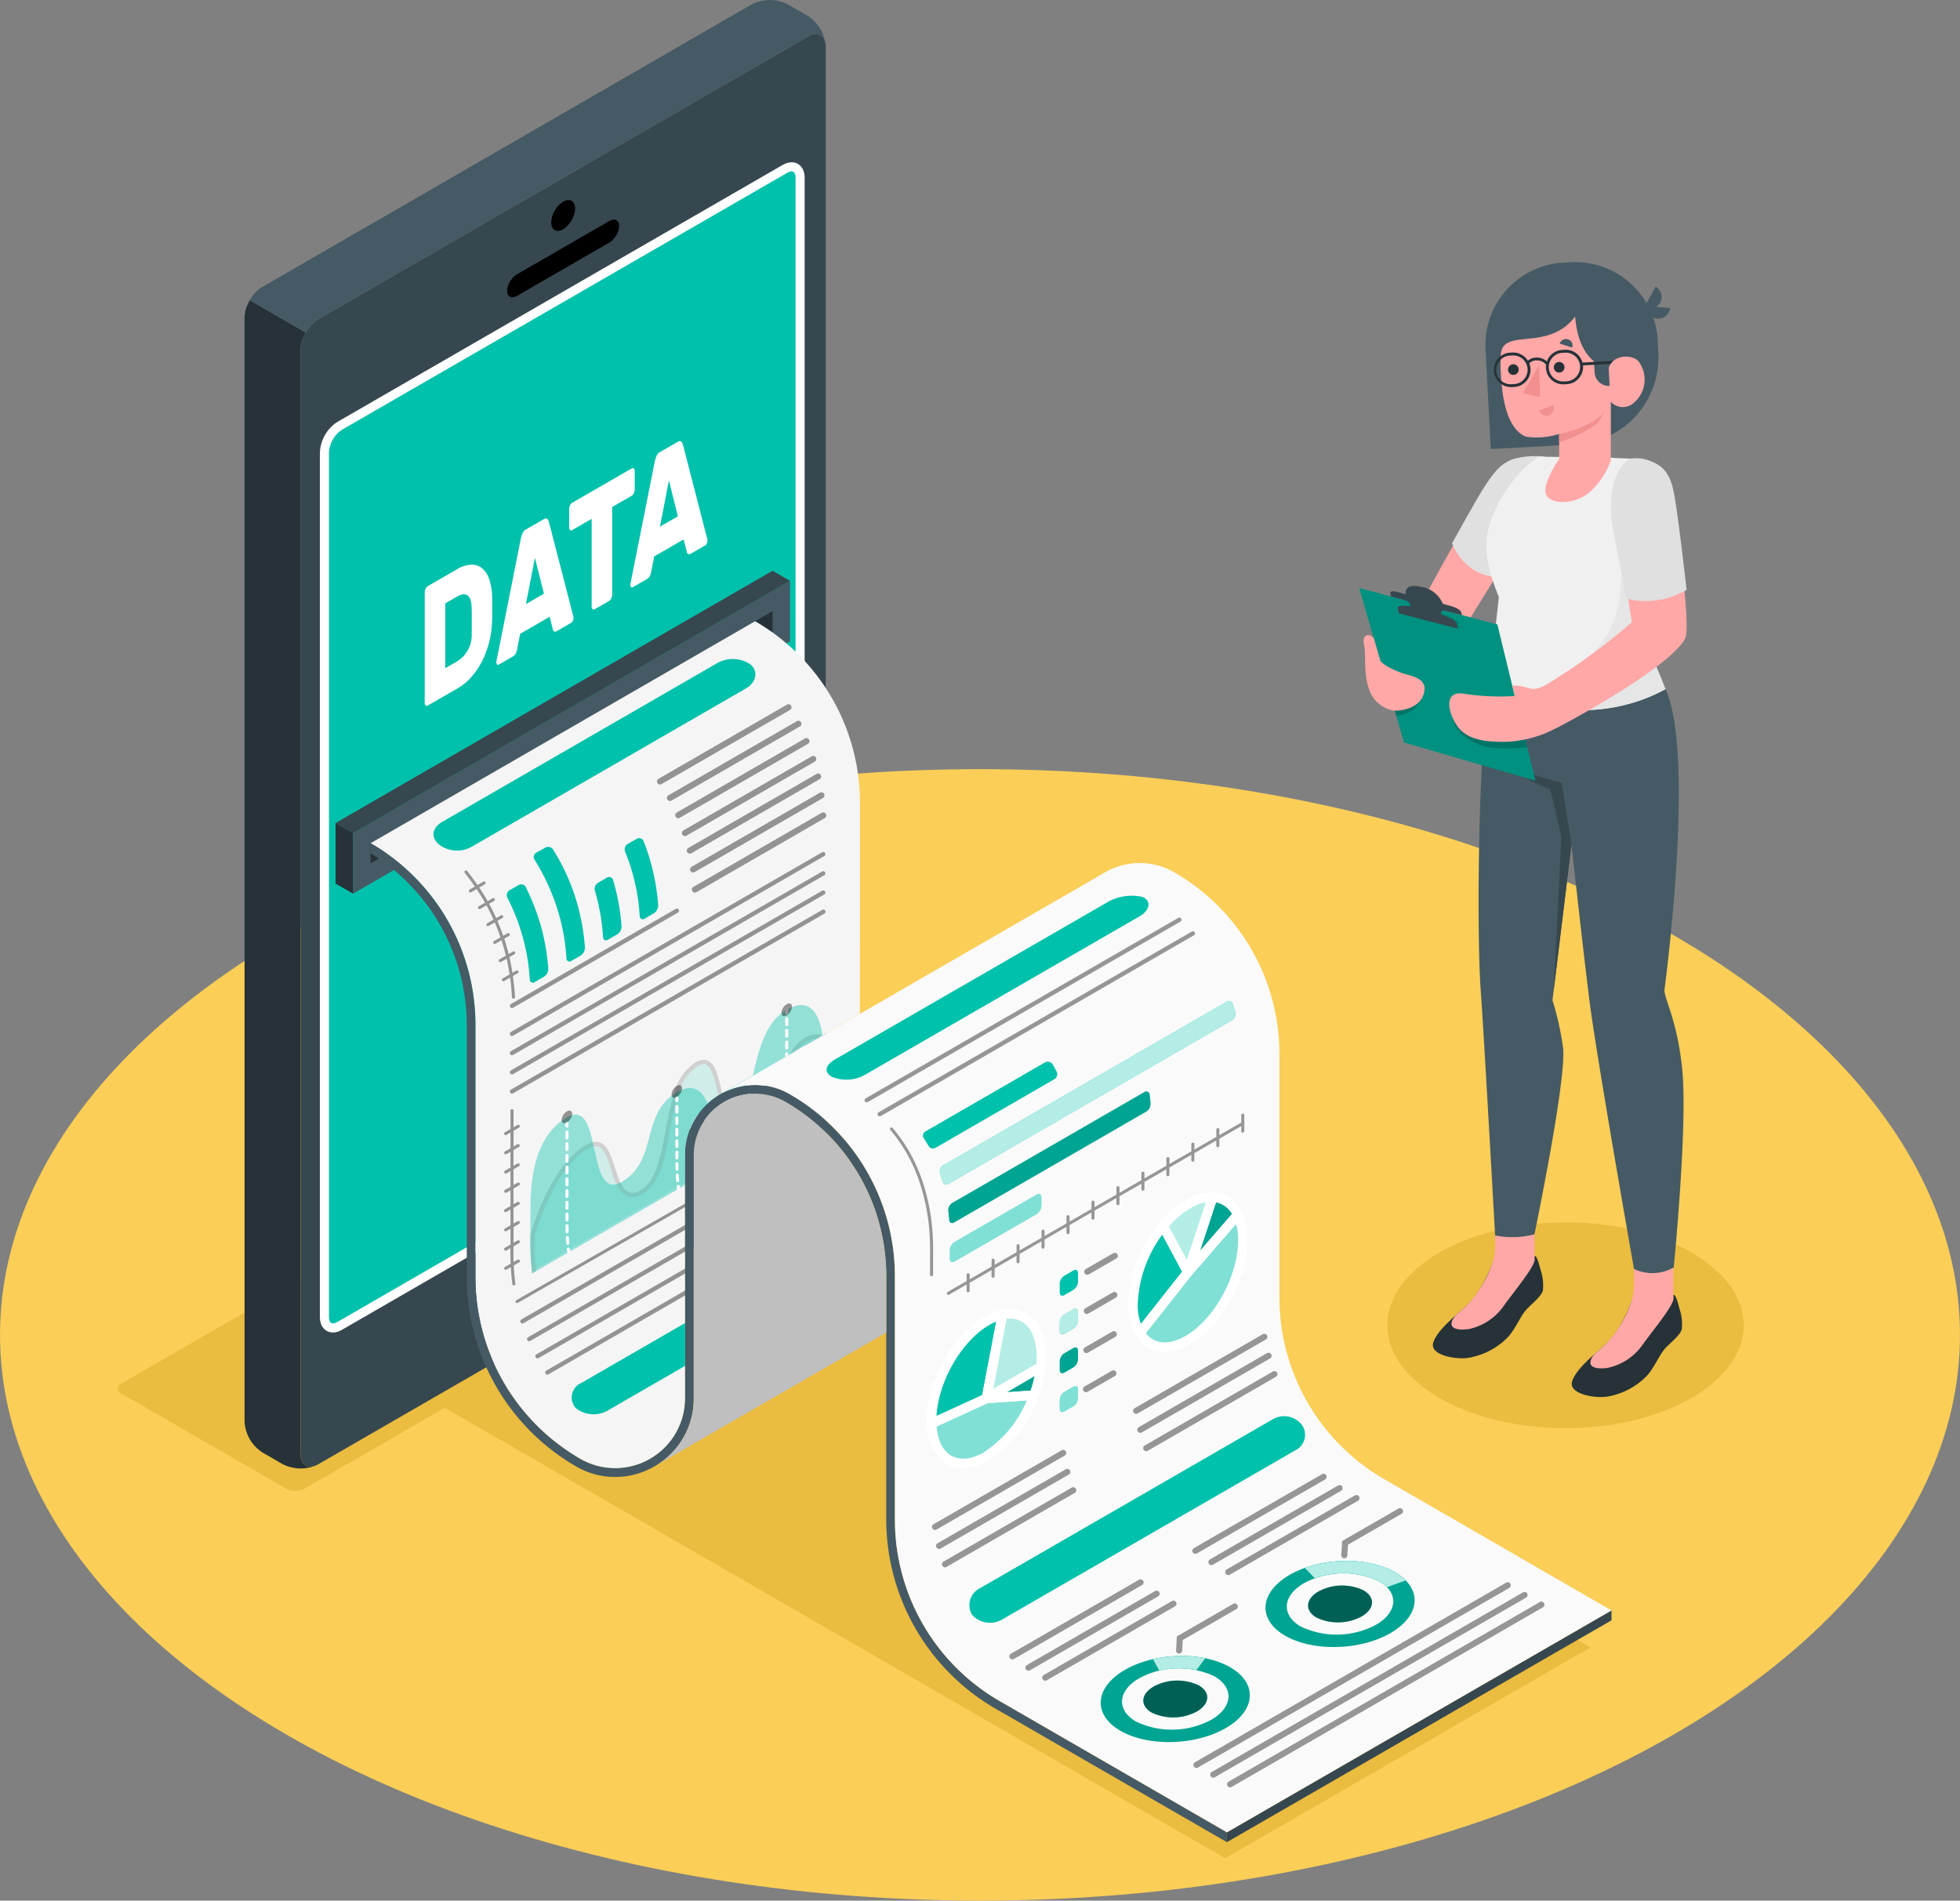 <svg xmlns="http://www.w3.org/2000/svg" xmlns:xlink="http://www.w3.org/1999/xlink" width="215.907" height="209.391" viewBox="0 0 215.907 209.391">
  <rect x="0" y="0" width="215.907" height="209.391" fill="#808080" stroke="none"/>
  <defs>
    <clipPath id="clip-path">
      <path id="Trazado_645413" data-name="Trazado 645413" d="M154.8,210.963l-9.331,5.387-5.735,3.309a6.121,6.121,0,0,0-.54.313,7.6,7.6,0,0,0-3.645,6.541l0,26.813a7.588,7.588,0,0,1-3.076,6.153,7.767,7.767,0,0,1-4.64,1.559A7.64,7.64,0,0,1,124,260a23.106,23.106,0,0,1-11.551-20.008V212.174a23.1,23.1,0,0,0-11.552-20.007l42.359-24.457h0a23.124,23.124,0,0,1,11.556,20.017v12.116C154.809,203.307,154.8,210.963,154.8,210.963Z" transform="translate(-100.894 -167.71)" fill="none"/>
    </clipPath>
  </defs>
  <g id="Grupo_987702" data-name="Grupo 987702" transform="translate(-10.244 -15.715)">
    <g id="Floor" transform="translate(10.244 100.451)">
      <ellipse id="Floor-2" data-name="Floor" cx="107.953" cy="62.327" rx="107.953" ry="62.327" transform="translate(0 0)" fill="#face57"/>
    </g>
    <g id="Shadows" transform="translate(23.233 131.005)">
      <ellipse id="Shadow" cx="19.627" cy="11.332" rx="19.627" ry="11.332" transform="translate(139.837 19.378)" fill="#eabc3f"/>
      <path id="Shadow-2" data-name="Shadow" d="M115,329.43l87.792,50.688,40.238-23.231-87.81-50.7Z" transform="translate(-80.821 -290.689)" fill="#eabc3f"/>
      <path id="Shadow-3" data-name="Shadow" d="M57.664,320.5l-18.17-10.49a.594.594,0,0,1,0-1.126L103.389,272a2.153,2.153,0,0,1,1.95,0l18.169,10.49a.594.594,0,0,1,0,1.126L59.613,320.5A2.153,2.153,0,0,1,57.664,320.5Z" transform="translate(-39.091 -271.765)" fill="#eabc3f"/>
    </g>
    <g id="Device" transform="translate(37.181 15.715)">
      <g id="Device-2" data-name="Device" transform="translate(0 0)">
        <g id="Device-3" data-name="Device">
          <g id="Grupo_987587" data-name="Grupo 987587" transform="translate(6.175 3.761)">
            <path id="Trazado_645320" data-name="Trazado 645320" d="M139.671,24.336,85.742,55.467a4.35,4.35,0,0,0-1.959,3.4V180.484c0,1.249.879,1.759,1.959,1.131l53.929-31.131a4.35,4.35,0,0,0,1.959-3.4V25.467C141.63,24.218,140.75,23.709,139.671,24.336Zm-.864,111.543a2.715,2.715,0,0,1-1.681,2.286L88.092,166.474c-.925.535-1.681.1-1.681-.972V70.234a3.733,3.733,0,0,1,1.681-2.915l49.034-28.3c.93-.54,1.681-.1,1.681.967Z" transform="translate(-83.783 -24.067)" fill="#37474f"/>
          </g>
          <g id="Grupo_987588" data-name="Grupo 987588" transform="translate(0 33.063)">
            <path id="Trazado_645321" data-name="Trazado 645321" d="M77.959,217.515a4.39,4.39,0,0,1-3.68-.122l-2.243-1.3a4.322,4.322,0,0,1-1.966-3.4V91.088a3.705,3.705,0,0,1,.34-1.466,4.713,4.713,0,0,1,.233-.471,0,0,0,0,0,0,0l6.171,3.564h0a5.375,5.375,0,0,0-.34.719,3.569,3.569,0,0,0-.238,1.214v121.62C76.245,217.413,76.992,217.938,77.959,217.515Z" transform="translate(-70.069 -89.146)" fill="#263238"/>
          </g>
          <path id="Trazado_645322" data-name="Trazado 645322" d="M145.275,315.147c1.71-.987,3.1-.187,3.1,1.788a6.845,6.845,0,0,1-3.1,5.363c-1.71.987-3.1.187-3.1-1.788A6.843,6.843,0,0,1,145.275,315.147Z" transform="translate(-109.71 -180.091)" fill="#00c1ab"/>
          <g id="Grupo_987589" data-name="Grupo 987589" transform="translate(28.926 22.038)">
            <path id="Trazado_645323" data-name="Trazado 645323" d="M146.415,64.84c.726-.419,1.314-.079,1.314.759a2.906,2.906,0,0,1-1.314,2.277c-.726.42-1.315.08-1.315-.759A2.9,2.9,0,0,1,146.415,64.84Z" transform="translate(-140.243 -64.66)"/>
            <path id="Trazado_645324" data-name="Trazado 645324" d="M135.409,75.47,145.56,69.61c.606-.349,1.1-.1,1.1.555a2.351,2.351,0,0,1-1.1,1.821l-10.151,5.861c-.606.349-1.1.1-1.1-.555A2.353,2.353,0,0,1,135.409,75.47Z" transform="translate(-134.312 -67.294)"/>
          </g>
          <path id="Trazado_645325" data-name="Trazado 645325" d="M142.014,153.624a2.714,2.714,0,0,1-1.681,2.286L91.3,184.219c-.925.534-1.681.1-1.681-.972V87.978A3.733,3.733,0,0,1,91.3,85.063l49.034-28.3c.93-.54,1.681-.1,1.681.967Z" transform="translate(-80.816 -38.151)" fill="#00c1ab" stroke="#fff" stroke-miterlimit="10" stroke-width="1"/>
          <g id="Grupo_987590" data-name="Grupo 987590" transform="translate(0.578)">
            <path id="Trazado_645326" data-name="Trazado 645326" d="M134.777,20.564c-.141-1.02-.956-1.389-1.937-.821L78.907,50.876a3.994,3.994,0,0,0-1.384,1.467l-6.171-3.564a3.974,3.974,0,0,1,1.389-1.457l53.923-31.137a4.331,4.331,0,0,1,3.923,0l2.253,1.291A4.4,4.4,0,0,1,134.777,20.564Z" transform="translate(-71.352 -15.715)" fill="#455a64"/>
          </g>
        </g>
        <g id="Grupo_987591" data-name="Grupo 987591" transform="translate(19.853 48.592)">
          <path id="Trazado_645327" data-name="Trazado 645327" d="M117.727,154.368a3.3,3.3,0,0,1,1.539-.5,1.808,1.808,0,0,1,1.2.387,2.624,2.624,0,0,1,.794,1.205,6.368,6.368,0,0,1,.323,1.928q.014.388.013.716v1.251c0,.213,0,.448-.013.7a10.829,10.829,0,0,1-.317,2.308,10.1,10.1,0,0,1-.775,2.1,8.353,8.353,0,0,1-1.179,1.762,6.027,6.027,0,0,1-1.526,1.266l-3.3,1.9a.177.177,0,0,1-.231-.017.4.4,0,0,1-.1-.3V156.934a.958.958,0,0,1,.1-.413.614.614,0,0,1,.231-.284Zm1.6,4.246q-.074-2.12-1.661-1.2l-1.245.719v7.143l1.307-.754a3.381,3.381,0,0,0,1.6-3.085c.008-.268.012-.518.012-.75V159.34C119.338,159.114,119.334,158.873,119.326,158.614Z" transform="translate(-114.161 -140.252)" fill="#fff"/>
          <path id="Trazado_645328" data-name="Trazado 645328" d="M136.918,142.636q.244-.14.372-.009a.717.717,0,0,1,.177.312l2.662,10.307a.939.939,0,0,1,.049.254.784.784,0,0,1-.079.337.5.5,0,0,1-.189.231l-1.539.888q-.244.141-.349.041a.427.427,0,0,1-.128-.236l-.342-1.363-3.248,1.875-.342,1.757a1.4,1.4,0,0,1-.128.384.825.825,0,0,1-.349.361l-1.538.888a.144.144,0,0,1-.19-.013.329.329,0,0,1-.079-.246,1.63,1.63,0,0,1,.049-.31l2.662-13.38a2.44,2.44,0,0,1,.177-.516.9.9,0,0,1,.372-.422Zm-1.978,9.357,1.978-1.142-.989-3.941Z" transform="translate(-123.792 -134.04)" fill="#fff"/>
          <path id="Trazado_645329" data-name="Trazado 645329" d="M156.384,130.281a.178.178,0,0,1,.232.017.4.4,0,0,1,.1.3v1.993a.965.965,0,0,1-.1.414.622.622,0,0,1-.232.285l-2.149,1.241v9.644a.964.964,0,0,1-.1.414.629.629,0,0,1-.232.285l-1.6.923a.176.176,0,0,1-.232-.017.4.4,0,0,1-.1-.3v-9.644l-2.15,1.241a.177.177,0,0,1-.232-.017.4.4,0,0,1-.1-.3v-1.993a.955.955,0,0,1,.1-.414.619.619,0,0,1,.232-.284Z" transform="translate(-133.586 -127.268)" fill="#fff"/>
          <path id="Trazado_645330" data-name="Trazado 645330" d="M169.7,123.706c.163-.094.287-.1.373-.009a.723.723,0,0,1,.177.312l2.662,10.307a.919.919,0,0,1,.049.254.778.778,0,0,1-.079.337.5.5,0,0,1-.189.232l-1.539.888q-.244.141-.348.041a.424.424,0,0,1-.128-.236l-.342-1.363-3.248,1.875-.342,1.758a1.4,1.4,0,0,1-.128.384.823.823,0,0,1-.348.361l-1.539.888a.144.144,0,0,1-.19-.013.328.328,0,0,1-.079-.245,1.629,1.629,0,0,1,.049-.31l2.662-13.38a2.437,2.437,0,0,1,.177-.516.907.907,0,0,1,.372-.422Zm-1.978,9.357,1.978-1.142-.989-3.941Z" transform="translate(-141.816 -123.633)" fill="#fff"/>
        </g>
      </g>
    </g>
    <g id="Character" transform="translate(159.972 44.591)">
      <g id="Character-2" data-name="Character">
        <g id="Grupo_987593" data-name="Grupo 987593" transform="translate(6.237 21.435)">
          <g id="Grupo_987592" data-name="Grupo 987592">
            <path id="Trazado_645331" data-name="Trazado 645331" d="M370.482,127.452c-2.86.134-3.84.679-5.337,2.443-1.461,1.721-8.515,14.793-8.515,14.793s1.324,3.71,4.22,3.395l5.416-8.732Z" transform="translate(-356.629 -127.452)" fill="#ffa8a7"/>
          </g>
        </g>
        <path id="Trazado_645332" data-name="Trazado 645332" d="M375.733,127.382a8.98,8.98,0,0,0-3.519.262c-1.465.53-2.2,1.59-3.206,3.131-.781,1.192-3.516,6.142-3.516,6.142s1.332,3.7,5.12,3.7Z" transform="translate(-355.264 -105.942)" fill="#e0e0e0"/>
        <g id="Character-3" data-name="Character" transform="translate(8.113)">
          <g id="Grupo_987594" data-name="Grupo 987594" transform="translate(0 45.97)">
            <path id="Trazado_645333" data-name="Trazado 645333" d="M401.625,333.146v-.62c-.244.727-1.378,3.857-3.1,5.425-1.367,1.247-3.232,2.687-3.706,4.077-.493,1.446,2.595,1.931,3.872,1.705a7.878,7.878,0,0,0,4.449-2.389c.735-.9,1.2-1.973,1.727-2.683s1.734-1.5,2.018-2.324a5.241,5.241,0,0,0-.248-2.275c-.2-.766-.419-1.608-.68-1.537,0,.094,0,.473,0,.473a3.429,3.429,0,0,1-2.167.732C403.158,333.755,401.62,333.629,401.625,333.146Z" transform="translate(-379.472 -264.721)" fill="#263238"/>
            <path id="Trazado_645334" data-name="Trazado 645334" d="M399.793,334.716c.424-.378.851-.748,1.237-1.1a12.573,12.573,0,0,0,2.643-4.222,5.945,5.945,0,0,0,.455-2.281v-2.47h4.334v4.02h0v.107l-.022.011c-.208.9-2.2,3.3-3.327,4.858a6.288,6.288,0,0,1-3.916,2.609C399.567,336.465,398.734,335.952,399.793,334.716Z" transform="translate(-381.974 -260.39)" fill="#ffa8a7"/>
            <path id="Trazado_645335" data-name="Trazado 645335" d="M367.652,323.658v-.62c-.245.727-1.378,3.857-3.1,5.425-1.367,1.247-3.232,2.687-3.706,4.077-.493,1.446,2.595,1.931,3.872,1.705a7.879,7.879,0,0,0,4.449-2.389c.734-.9,1.2-1.973,1.727-2.682s1.734-1.5,2.018-2.324a5.239,5.239,0,0,0-.248-2.275c-.2-.766-.419-1.609-.68-1.537,0,.094,0,.472,0,.472a3.425,3.425,0,0,1-2.167.733C369.185,324.267,367.646,324.141,367.652,323.658Z" transform="translate(-360.795 -259.505)" fill="#263238"/>
            <path id="Trazado_645336" data-name="Trazado 645336" d="M365.819,325.228c.424-.378.851-.748,1.238-1.1A12.58,12.58,0,0,0,369.7,319.9a5.944,5.944,0,0,0,.454-2.281v-2.47h4.334v4.02h0v.107l-.022.011c-.209.9-2.2,3.3-3.327,4.858a6.289,6.289,0,0,1-3.916,2.609C365.593,326.977,364.76,326.464,365.819,325.228Z" transform="translate(-363.297 -255.174)" fill="#ffa8a7"/>
            <path id="Trazado_645337" data-name="Trazado 645337" d="M392.57,183.017c3.36,7.338-.121,33.187-.121,33.187.1,1.191,1.462,3.534,1.97,8.775.6,6.192-.941,21.742-.941,21.742a4.689,4.689,0,0,1-4.38.174s-4.13-23.418-4.907-29.575c-.678-5.373-1.979-17.188-1.979-17.188l-2.091,17.16a31.929,31.929,0,0,1,1.171,5.3c.351,3.621-3.158,20.483-3.158,20.483a9.626,9.626,0,0,1-4.334.131s-1.241-22.376-1.568-26.739c-.549-7.327-.21-30.188,1.134-34.525Z" transform="translate(-366.945 -181.943)" fill="#455a64"/>
            <path id="Trazado_645338" data-name="Trazado 645338" d="M385.183,210.447l-1.091-6.816s-4.614-.956-6.707-2.923a11.937,11.937,0,0,0,5.457,3.626l1.225,5.247-.835,16.881Z" transform="translate(-369.915 -192.259)" fill="#37474f"/>
          </g>
          <path id="Trazado_645339" data-name="Trazado 645339" d="M387.689,127.568h0c1.277.088,1.7.057,2.631.152,1.852.19,2.3,2.9,3.056,4.5a7.373,7.373,0,0,1,.2,5.552l-3,8.683s1.406,3.4,3.037,6.607c-7.532,4.2-16.938,1.994-19.2-1.074-.1-.651.486-5.738.845-9.062-1.327-3.328-1.677-5.437-1.117-7.637,1.039-4.083,4.762-7.84,5.827-7.836Z" transform="translate(-367.991 -106.017)" fill="#f0f0f0"/>
          <g id="Grupo_987602" data-name="Grupo 987602" transform="translate(5.789)">
            <path id="Trazado_645340" data-name="Trazado 645340" d="M394,84.915l-1.559-.136a1.2,1.2,0,0,0,.463-.466,1.332,1.332,0,0,0-.5-1.771L391.4,84.368a9.083,9.083,0,0,0-8.336-4.508l-.8.043a9.091,9.091,0,0,0-8.6,9.562c.276,5.18.58,10.974.58,10.974l9.355-.5a9.62,9.62,0,0,0,9.1-10.118l-.069-1.367a9.071,9.071,0,0,0-.5-2.5,1.214,1.214,0,0,0,.453.132A1.332,1.332,0,0,0,394,84.915Z" transform="translate(-373.652 -79.847)" fill="#455a64"/>
            <g id="Grupo_987595" data-name="Grupo 987595" transform="translate(1.66 6.007)">
              <path id="Trazado_645341" data-name="Trazado 645341" d="M377.37,97.407a18.335,18.335,0,0,0,.077,2.979c.357,4.661,1.931,5.733,2.708,6.025a8.04,8.04,0,0,0,3.643-.3v2.756s-1.7,2.435-1.5,3.713,2.926,1.436,4.7.084a8.254,8.254,0,0,0,2.495-3.653v-6.442a1.79,1.79,0,0,0,2.547.1,3.357,3.357,0,0,0,.475-4.6c-.964-.879-2.955-.507-3.254.8,0,0-3.284-.276-3.7-5.684C382.5,97.167,377.564,94.3,377.37,97.407Z" transform="translate(-377.338 -93.188)" fill="#ffa8a7"/>
            </g>
            <path id="Trazado_645342" data-name="Trazado 645342" d="M401.726,102.866l.123,2.309h0a1.573,1.573,0,0,1-1.655-1.488l-.137-2.577Z" transform="translate(-388.167 -91.536)" fill="#455a64"/>
            <g id="Grupo_987596" data-name="Grupo 987596" transform="translate(7.532 10.997)">
              <path id="Trazado_645343" data-name="Trazado 645343" d="M390.379,104.885a.588.588,0,1,0,.586-.614A.6.6,0,0,0,390.379,104.885Z" transform="translate(-390.379 -104.271)" fill="#263238"/>
            </g>
            <g id="Grupo_987597" data-name="Grupo 987597" transform="translate(5.921 15.747)">
              <path id="Trazado_645344" data-name="Trazado 645344" d="M388.373,114.82l-1.571.595a.825.825,0,0,0,1.07.518A.88.88,0,0,0,388.373,114.82Z" transform="translate(-386.802 -114.82)" fill="#f28f8f"/>
            </g>
            <g id="Grupo_987598" data-name="Grupo 987598" transform="translate(8.174 8.477)">
              <path id="Trazado_645345" data-name="Trazado 645345" d="M391.806,99.173l1.376.444a.694.694,0,0,0-.438-.908A.76.76,0,0,0,391.806,99.173Z" transform="translate(-391.806 -98.674)" fill="#455a64"/>
            </g>
            <g id="Grupo_987599" data-name="Grupo 987599" transform="translate(2.487 11.252)">
              <path id="Trazado_645346" data-name="Trazado 645346" d="M379.176,105.45a.588.588,0,1,0,.586-.614A.6.6,0,0,0,379.176,105.45Z" transform="translate(-379.176 -104.836)" fill="#263238"/>
            </g>
            <g id="Grupo_987600" data-name="Grupo 987600" transform="translate(4.12 11.368)">
              <path id="Trazado_645347" data-name="Trazado 645347" d="M384.6,105.093l.095,3.538-1.89-.477Z" transform="translate(-382.803 -105.093)" fill="#f28f8f"/>
            </g>
            <g id="Grupo_987601" data-name="Grupo 987601" transform="translate(8.119 16.354)">
              <path id="Trazado_645348" data-name="Trazado 645348" d="M391.684,118.743c1.491-.277,4.531-1.328,4.947-2.575a3.163,3.163,0,0,1-1,1.616,16.381,16.381,0,0,1-3.947,1.893Z" transform="translate(-391.684 -116.168)" fill="#f28f8f"/>
            </g>
          </g>
          <path id="Trazado_645349" data-name="Trazado 645349" d="M390.2,160.272c2.474-.586,2.944-1.518,2.291-3.975a1.861,1.861,0,0,0-.077-.237c-.484-1.165-2.417-.472-2.417-.472s.791-.986,1.679-2.243a10.611,10.611,0,0,0,1.4-4.794c.119-1.458.357-4.379.357-4.379a2.766,2.766,0,0,0,1.174-3.259l2.972-1.826.559.389a7.552,7.552,0,0,1-.124,4.691l-3,8.683a49.144,49.144,0,0,1,3.037,6.607,19.472,19.472,0,0,1-16.095,1.066A21.96,21.96,0,0,0,390.2,160.272Z" transform="translate(-372.431 -112.414)" fill="#e6e6e6"/>
          <path id="Trazado_645350" data-name="Trazado 645350" d="M388.809,102.52l-3.4.181a1.9,1.9,0,0,0-1.936-1.408l-.293.016a1.9,1.9,0,0,0-1.69,1.268,1.632,1.632,0,0,0-1.132-.423,1.4,1.4,0,0,0-.963.344,1.893,1.893,0,0,0-1.705-.9l-.293.015a1.9,1.9,0,0,0,.2,3.793l.293-.015a1.9,1.9,0,0,0,1.8-2,1.876,1.876,0,0,0-.139-.6,1.049,1.049,0,0,1,.81-.327,1.254,1.254,0,0,1,1.029.457l.015-.01a1.922,1.922,0,0,0-.019.386,1.9,1.9,0,0,0,2,1.8l.293-.015a1.9,1.9,0,0,0,1.8-2c0-.024-.009-.045-.011-.069l3.043-.162A1.638,1.638,0,0,1,388.809,102.52Zm-10.937,2.554-.293.016a1.579,1.579,0,1,1-.168-3.154l.293-.016a1.579,1.579,0,1,1,.168,3.154Zm5.783-.308-.293.016a1.579,1.579,0,0,1-.168-3.154l.293-.016a1.579,1.579,0,1,1,.168,3.154Z" transform="translate(-368.932 -91.635)" fill="#263238"/>
        </g>
        <g id="Grupo_987610" data-name="Grupo 987610" transform="translate(0 35.68)">
          <g id="Grupo_987603" data-name="Grupo 987603" transform="translate(0 0.229)">
            <path id="Trazado_645351" data-name="Trazado 645351" d="M342.777,159.6,357.99,163.6l4.187,17.212-14.463-4.2Z" transform="translate(-342.777 -159.596)" fill="#00c1ab"/>
            <path id="Trazado_645352" data-name="Trazado 645352" d="M342.777,159.6,357.99,163.6l4.187,17.212-14.463-4.2Z" transform="translate(-342.777 -159.596)" opacity="0.25"/>
            <path id="Trazado_645353" data-name="Trazado 645353" d="M365.542,191.168c.1.932.75,2.01,2.65,2.917s5.6.4,5.6.4l-.515-2.118Z" transform="translate(-355.292 -176.952)" opacity="0.2"/>
          </g>
          <g id="Grupo_987604" data-name="Grupo 987604" transform="translate(3.918 12.417)" opacity="0.2">
            <path id="Trazado_645354" data-name="Trazado 645354" d="M354.435,186.666a3.087,3.087,0,0,1-2.8,1.85l-.154-.531Z" transform="translate(-351.48 -186.666)"/>
          </g>
          <g id="Grupo_987605" data-name="Grupo 987605" transform="translate(4.453 2.133)" opacity="0.1">
            <path id="Trazado_645355" data-name="Trazado 645355" d="M352.8,164.655l-.126-.58c-.069-.321.824-.334,1.994-.031l2.241.581c1.17.3,2.175.81,2.245,1.13l.126.58Z" transform="translate(-352.668 -163.825)"/>
          </g>
          <g id="Grupo_987606" data-name="Grupo 987606" transform="translate(3.41)">
            <path id="Trazado_645356" data-name="Trazado 645356" d="M350.355,159.87c-.044-.2.317-.253.808-.117l.888.245s-.265-1.255,1.7-.816a3.086,3.086,0,0,1,2.4,1.864l.947.269c.524.149,1,.431,1.06.63l.112.361-7.836-2.064S350.4,160.07,350.355,159.87Z" transform="translate(-350.352 -159.088)" fill="#37474f"/>
          </g>
          <g id="Grupo_987607" data-name="Grupo 987607" transform="translate(4.265 1.16)">
            <path id="Trazado_645357" data-name="Trazado 645357" d="M352.478,161.905c.718.173,1.016.268,1.123.762.122.564.172.978.172.978l3.468.916s-.167-.714-.221-.993.064-.446.616-.3l.047-.221-5.435-1.384Z" transform="translate(-352.25 -161.665)" fill="#37474f"/>
          </g>
          <g id="Grupo_987608" data-name="Grupo 987608" transform="translate(4.245 2.187)">
            <path id="Trazado_645358" data-name="Trazado 645358" d="M352.334,164.776l-.126-.58c-.069-.32.824-.334,1.994-.031l2.241.581c1.17.3,2.175.81,2.245,1.13l.126.58Z" transform="translate(-352.205 -163.946)" fill="#37474f"/>
          </g>
          <g id="Grupo_987609" data-name="Grupo 987609" transform="translate(0.474 5.415)">
            <path id="Trazado_645359" data-name="Trazado 645359" d="M344.959,171.454s.569,1.946.7,2.41,1.835,1.3,2.953,1.6,2.341.671,1.812,2.235c-.488,1.441-2.328,1.77-3.264,1.73a3.463,3.463,0,0,1-2.725-2.38c-.644-1.841-.3-3.807-.553-4.883S344.4,170.812,344.959,171.454Z" transform="translate(-343.83 -171.114)" fill="#ffa8a7"/>
          </g>
        </g>
        <g id="Grupo_987611" data-name="Grupo 987611" transform="translate(9.918 21.604)">
          <path id="Trazado_645360" data-name="Trazado 645360" d="M384.985,127.976c1.973.125,4.012,1.194,4.321,3.563s2.228,14.841,1.475,16.245c-1.741,3.246-13.223,9.421-14.364,9.949a12.865,12.865,0,0,1-5.3,1.421c-1.79.02-4.173-.039-5.377-1.657-1.069-1.437-1.673-4.088.742-3.632a26.164,26.164,0,0,0,5.535.243l-.281-1.156a5.5,5.5,0,0,1,1.843.3c1.2.358,2.3-.677,4.427-1.992a73.724,73.724,0,0,0,6.92-5.279l-1.7-10.413S383.167,131.066,384.985,127.976Z" transform="translate(-364.805 -127.909)" fill="#ffa8a7"/>
          <path id="Trazado_645361" data-name="Trazado 645361" d="M406.362,127.895a4.2,4.2,0,0,1,2.215.2c1.159.442,2.188,1.029,2.67,3.364s1.434,10.87,1.434,10.87a8.746,8.746,0,0,1-6.64.959l-1.478-7.745S403.411,130.12,406.362,127.895Z" transform="translate(-386.539 -127.828)" fill="#e0e0e0"/>
        </g>
      </g>
    </g>
    <g id="Analysis" transform="translate(47.209 78.594)">
      <g id="Analysis-2" data-name="Analysis">
        <g id="Grupo_987614" data-name="Grupo 987614">
          <g id="Grupo_987612" data-name="Grupo 987612">
            <path id="Trazado_645362" data-name="Trazado 645362" d="M96.616,185.626l48.135-27.791V164.5L96.616,192.3Z" transform="translate(-94.691 -156.723)" fill="#455a64"/>
            <path id="Trazado_645363" data-name="Trazado 645363" d="M100.894,190.809v2.223l44.285-25.567v-2.223Z" transform="translate(-97.043 -160.794)" fill="#263238"/>
            <path id="Trazado_645364" data-name="Trazado 645364" d="M94.266,184.268l-1.925-1.112,48.136-27.791,1.925,1.112Z" transform="translate(-92.34 -155.365)" fill="#37474f"/>
            <path id="Trazado_645365" data-name="Trazado 645365" d="M92.34,217.087l1.925,1.112v6.67l-1.925-1.112Z" transform="translate(-92.34 -189.296)" fill="#263238"/>
          </g>
          <g id="Grupo_987613" data-name="Grupo 987613" transform="translate(3.851 5.558)">
            <path id="Trazado_645366" data-name="Trazado 645366" d="M352.785,410.832l-42.364,24.442v-1.085l42.359-24.442Z" transform="translate(-216.079 -300.766)" fill="#37474f"/>
            <path id="Trazado_645367" data-name="Trazado 645367" d="M154.8,210.963l-9.331,5.387-5.735,3.309a6.121,6.121,0,0,0-.54.313,7.6,7.6,0,0,0-3.645,6.541l0,26.813a7.588,7.588,0,0,1-3.076,6.153,7.767,7.767,0,0,1-4.64,1.559A7.64,7.64,0,0,1,124,260a23.106,23.106,0,0,1-11.551-20.008V212.174a23.1,23.1,0,0,0-11.552-20.007l42.359-24.457h0a23.124,23.124,0,0,1,11.556,20.017v12.116C154.809,203.307,154.8,210.963,154.8,210.963Z" transform="translate(-100.894 -167.71)" fill="#f5f5f5"/>
            <path id="Trazado_645368" data-name="Trazado 645368" d="M170.209,316.539a23.093,23.093,0,0,1-11.551-20l0-26.83a23.036,23.036,0,0,0-1.815-8.973,23.716,23.716,0,0,0-1.28-2.579A23.106,23.106,0,0,0,147.1,249.7h0a7.7,7.7,0,0,0-11.547,6.674v2.733l-.006-2.738,0,26.813v-.01A7.707,7.707,0,0,1,124,289.855a23.106,23.106,0,0,1-11.552-20.007V242.033a23.1,23.1,0,0,0-11.552-20.007v1.109a22.209,22.209,0,0,1,10.6,18.9v27.814a24.118,24.118,0,0,0,12.026,20.827,8.56,8.56,0,0,0,8.65,0c.166-.095.327-.194.488-.3l.014-.009a8.554,8.554,0,0,0,3.82-7.177l0-26.813a6.752,6.752,0,0,1,10.13-5.849,22.2,22.2,0,0,1,11.077,19.183v6.225l0,20.6a24.123,24.123,0,0,0,12.026,20.827l25.5,14.715v-1.086Z" transform="translate(-100.894 -197.569)" fill="#455a64"/>
            <path id="Trazado_645369" data-name="Trazado 645369" d="M285.021,309.22l-42.359,24.442-25.027-14.453a23.093,23.093,0,0,1-11.551-20l0-26.83a23.045,23.045,0,0,0-1.815-8.973,23.722,23.722,0,0,0-1.28-2.579,23.106,23.106,0,0,0-8.456-8.451,7.612,7.612,0,0,0-7.366-.185l5.735-3.309,11.539-6.663,24.7-14.258.061-.038a7.62,7.62,0,0,1,7.688,0,23.1,23.1,0,0,1,11.552,20.008l0,26.825a23.107,23.107,0,0,0,11.551,20.008Z" transform="translate(-148.32 -200.239)" fill="#fafafa"/>
            <path id="Trazado_645370" data-name="Trazado 645370" d="M195.9,303.378A22.2,22.2,0,0,0,184.82,284.2a6.752,6.752,0,0,0-10.13,5.849l0,26.813a8.554,8.554,0,0,1-3.82,7.177l-.014.009c-.161.109-.322.208-.488.3L195.9,309.6Z" transform="translate(-139.084 -231.242)" fill="#e0e0e0"/>
            <path id="Trazado_645371" data-name="Trazado 645371" d="M195.9,303.378A22.2,22.2,0,0,0,184.82,284.2a6.752,6.752,0,0,0-10.13,5.849l0,26.813a8.554,8.554,0,0,1-3.82,7.177l-.014.009c-.161.109-.322.208-.488.3L195.9,309.6Z" transform="translate(-139.084 -231.242)" opacity="0.15"/>
          </g>
        </g>
        <g id="Grupo_987654" data-name="Grupo 987654" transform="translate(3.851 5.558)">
          <g id="Grupo_987653" data-name="Grupo 987653" clip-path="url(#clip-path)">
            <g id="Grupo_987652" data-name="Grupo 987652" transform="translate(6.94 4.171)">
              <path id="Trazado_645372" data-name="Trazado 645372" d="M116.891,197.392a3.3,3.3,0,0,0,3.6.271l30.226-17.451c1.133-.655,1.4-1.879.514-2.643a3.5,3.5,0,0,0-3.72-.123l-30.241,17.46C116.133,195.56,116,196.631,116.891,197.392Z" transform="translate(-116.307 -176.974)" fill="#00c1ab"/>
              <g id="Grupo_987615" data-name="Grupo 987615" transform="translate(24.617 4.986)">
                <path id="Trazado_645373" data-name="Trazado 645373" d="M171.316,196.879a.336.336,0,0,1-.169-.627l14.133-8.16a.336.336,0,1,1,.336.581l-14.132,8.16A.338.338,0,0,1,171.316,196.879Z" transform="translate(-170.979 -188.048)" opacity="0.4"/>
              </g>
              <g id="Grupo_987616" data-name="Grupo 987616" transform="translate(25.708 6.806)">
                <path id="Trazado_645374" data-name="Trazado 645374" d="M173.738,200.921a.336.336,0,0,1-.168-.627l14.132-8.16a.336.336,0,1,1,.336.581l-14.132,8.16A.334.334,0,0,1,173.738,200.921Z" transform="translate(-173.402 -192.09)" opacity="0.4"/>
              </g>
              <g id="Grupo_987617" data-name="Grupo 987617" transform="translate(26.624 8.701)">
                <path id="Trazado_645375" data-name="Trazado 645375" d="M175.773,205.129a.336.336,0,0,1-.168-.627l14.133-8.16a.336.336,0,0,1,.336.581l-14.132,8.16A.335.335,0,0,1,175.773,205.129Z" transform="translate(-175.437 -196.298)" opacity="0.4"/>
              </g>
              <g id="Grupo_987618" data-name="Grupo 987618" transform="translate(27.36 10.672)">
                <path id="Trazado_645376" data-name="Trazado 645376" d="M177.408,209.507a.336.336,0,0,1-.168-.627l14.132-8.16a.336.336,0,1,1,.336.582l-14.132,8.159A.334.334,0,0,1,177.408,209.507Z" transform="translate(-177.072 -200.676)" opacity="0.4"/>
              </g>
              <g id="Grupo_987619" data-name="Grupo 987619" transform="translate(27.898 12.604)">
                <path id="Trazado_645377" data-name="Trazado 645377" d="M178.6,213.8a.336.336,0,0,1-.169-.627l14.132-8.16a.336.336,0,0,1,.336.582l-14.132,8.159A.334.334,0,0,1,178.6,213.8Z" transform="translate(-178.266 -204.965)" opacity="0.4"/>
              </g>
              <g id="Grupo_987620" data-name="Grupo 987620" transform="translate(28.261 14.68)">
                <path id="Trazado_645378" data-name="Trazado 645378" d="M179.41,218.407a.336.336,0,0,1-.169-.627l14.132-8.16a.336.336,0,0,1,.336.582l-14.132,8.16A.335.335,0,0,1,179.41,218.407Z" transform="translate(-179.073 -209.576)" opacity="0.4"/>
              </g>
              <g id="Grupo_987621" data-name="Grupo 987621" transform="translate(28.459 16.895)">
                <path id="Trazado_645379" data-name="Trazado 645379" d="M179.849,223.328a.336.336,0,0,1-.169-.627l14.133-8.16a.336.336,0,1,1,.336.582l-14.132,8.159A.334.334,0,0,1,179.849,223.328Z" transform="translate(-179.512 -214.496)" opacity="0.4"/>
              </g>
              <g id="Grupo_987622" data-name="Grupo 987622" transform="translate(8.409 21.252)">
                <path id="Trazado_645380" data-name="Trazado 645380" d="M135.219,244.444A.237.237,0,0,1,135.1,244l34.291-19.8a.237.237,0,0,1,.237.41l-34.291,19.8A.236.236,0,0,1,135.219,244.444Z" transform="translate(-134.982 -224.172)" opacity="0.4"/>
                <path id="Trazado_645381" data-name="Trazado 645381" d="M135.219,249.144a.237.237,0,0,1-.119-.442l34.291-19.8a.237.237,0,0,1,.237.41l-34.291,19.8A.232.232,0,0,1,135.219,249.144Z" transform="translate(-134.982 -226.755)" opacity="0.4"/>
                <path id="Trazado_645382" data-name="Trazado 645382" d="M135.219,253.845a.237.237,0,0,1-.119-.442l34.291-19.8a.237.237,0,0,1,.237.41l-34.291,19.8A.236.236,0,0,1,135.219,253.845Z" transform="translate(-134.982 -229.34)" opacity="0.4"/>
                <path id="Trazado_645383" data-name="Trazado 645383" d="M135.219,258.547a.237.237,0,0,1-.119-.442l34.291-19.8a.237.237,0,1,1,.237.41l-34.291,19.8A.237.237,0,0,1,135.219,258.547Z" transform="translate(-134.982 -231.924)" opacity="0.4"/>
              </g>
              <g id="Grupo_987627" data-name="Grupo 987627" transform="translate(3.411 19.728)">
                <g id="Grupo_987624" data-name="Grupo 987624" transform="translate(4.998 7.763)">
                  <g id="Grupo_987623" data-name="Grupo 987623">
                    <path id="Trazado_645384" data-name="Trazado 645384" d="M135.219,248.984a.237.237,0,0,1-.119-.442l18.154-10.482a.237.237,0,1,1,.237.41l-18.154,10.482A.237.237,0,0,1,135.219,248.984Z" transform="translate(-134.982 -238.028)" opacity="0.4"/>
                  </g>
                </g>
                <g id="Grupo_987625" data-name="Grupo 987625" transform="translate(4.657 5.089)">
                  <path id="Trazado_645385" data-name="Trazado 645385" d="M134.292,233.566a22.343,22.343,0,0,1,1.681,4.29,22.116,22.116,0,0,1,.786,4.7.342.342,0,0,0,.557.294l1.009-.583a1.033,1.033,0,0,0,.474-.887,24.08,24.08,0,0,0-.85-4.833,26.03,26.03,0,0,0-1.625-4.151.572.572,0,0,0-.8-.223l-.993.573A.632.632,0,0,0,134.292,233.566Z" transform="translate(-134.226 -232.09)" fill="#00c1ab"/>
                </g>
                <g id="Grupo_987626" data-name="Grupo 987626" transform="translate(7.623 0.958)">
                  <path id="Trazado_645386" data-name="Trazado 645386" d="M140.907,224.332a23.858,23.858,0,0,1,2.429,5.179,22.375,22.375,0,0,1,1.084,5.667.338.338,0,0,0,.55.3l1.009-.583a1.042,1.042,0,0,0,.479-.888,24.24,24.24,0,0,0-1.1-5.657,23.248,23.248,0,0,0-2.413-5.144.642.642,0,0,0-.842-.208l-1,.558A.539.539,0,0,0,140.907,224.332Z" transform="translate(-140.813 -222.915)" fill="#00c1ab"/>
                </g>
                <path id="Trazado_645387" data-name="Trazado 645387" d="M155.377,232.391" transform="translate(-141.196 -227.166)" fill="#00c1ab"/>
                <path id="Trazado_645388" data-name="Trazado 645388" d="M157.07,230.372l-.992.573a.769.769,0,0,0-.33.86,23.115,23.115,0,0,1,.9,5.1.338.338,0,0,0,.55.295l1.009-.583a1.042,1.042,0,0,0,.479-.888,24.1,24.1,0,0,0-.93-5.09A.45.45,0,0,0,157.07,230.372Z" transform="translate(-141.384 -226.016)" fill="#00c1ab"/>
                <path id="Trazado_645389" data-name="Trazado 645389" d="M165.149,221.116a.507.507,0,0,0-.741-.254l-1,.569a.693.693,0,0,0-.289.841q.271.679.523,1.412a22.376,22.376,0,0,1,1.084,5.667.338.338,0,0,0,.55.3l1.009-.583a1.043,1.043,0,0,0,.478-.888,24.218,24.218,0,0,0-1.1-5.657Q165.422,221.8,165.149,221.116Z" transform="translate(-145.427 -220.788)" fill="#00c1ab"/>
                <path id="Trazado_645390" data-name="Trazado 645390" d="M129.814,239.8a.167.167,0,0,0-.229-.061l-.422.244c-.092-.583-.2-1.159-.334-1.727l.571-.33a.168.168,0,0,0-.167-.291l-.489.282c-.142-.571-.3-1.136-.484-1.691l.543-.313a.168.168,0,0,0-.168-.291l-.489.282c-.187-.54-.389-1.073-.615-1.6l-.019-.043.539-.311a.168.168,0,1,0-.167-.29l-.509.294q-.352-.792-.779-1.574l.538-.311a.168.168,0,1,0-.168-.29l-.533.308q-.427-.754-.924-1.5l.6-.349a.168.168,0,1,0-.168-.29l-.625.361c-.356-.518-.734-1.031-1.138-1.536a.168.168,0,1,0-.262.21q.59.738,1.109,1.494l-.576.333a.168.168,0,0,0,.084.313.171.171,0,0,0,.084-.023l.6-.345q.5.741.925,1.5l-.67.387a.168.168,0,1,0,.167.29l.665-.384q.427.782.778,1.575l-.693.4a.168.168,0,1,0,.168.29l.662-.382,0,.006c.231.535.438,1.081.628,1.635l-.709.409a.168.168,0,1,0,.167.291l.655-.378c.181.555.338,1.122.478,1.694l-.7.406a.168.168,0,0,0,.084.313.165.165,0,0,0,.084-.022l.62-.358c.13.569.235,1.147.325,1.732l-.76.439a.168.168,0,1,0,.168.29l.649-.375q.147,1.063.2,2.155a.168.168,0,0,0,.168.159h.009a.168.168,0,0,0,.159-.176c-.041-.783-.119-1.556-.228-2.318l.533-.308A.168.168,0,0,0,129.814,239.8Z" transform="translate(-123.883 -225.145)" opacity="0.4"/>
              </g>
              <g id="Grupo_987646" data-name="Grupo 987646" transform="translate(7.782 37.939)">
                <g id="Grupo_987630" data-name="Grupo 987630" transform="translate(2.877 3.388)" opacity="0.15">
                  <g id="Grupo_987628" data-name="Grupo 987628" transform="translate(0.237 0.237)">
                    <path id="Trazado_645391" data-name="Trazado 645391" d="M140.673,295.01a27.3,27.3,0,0,1-.153-3.817c.138-.489,2.183-7.508,5.945-9.7a2.571,2.571,0,0,1,.742-.31,1.388,1.388,0,0,1,.308-.036c1,0,1.444,1.388,1.877,2.73a13.587,13.587,0,0,0,.594,1.614,1.809,1.809,0,0,0,1.523,1.257,2.1,2.1,0,0,0,1.031-.318c1.809-1.031,2.329-3.821,2.88-6.776a33.422,33.422,0,0,1,.888-3.914,5.532,5.532,0,0,1,2.24-3.36,1.736,1.736,0,0,1,.837-.273c1.048,0,1.445,1.868,1.829,3.673a15.037,15.037,0,0,0,.762,2.767c.382.87.885,1.294,1.535,1.294a2.186,2.186,0,0,0,1.085-.34c2.22-1.281,2.892-3.454,3.541-5.554.552-1.783,1.073-3.468,2.537-4.32a2.193,2.193,0,0,1,1.089-.342,1.37,1.37,0,0,1,.479.085,9.369,9.369,0,0,1,.071,1.005l.024,4.253c.04.813.094,1.453.169,2Z" transform="translate(-140.508 -269.286)" fill="#00c1ab"/>
                  </g>
                  <g id="Grupo_987629" data-name="Grupo 987629">
                    <path id="Trazado_645392" data-name="Trazado 645392" d="M172.474,276.466c-.1-.635-.152-1.356-.19-2.128l-.024-4.252a9.731,9.731,0,0,0-.09-1.171,1.614,1.614,0,0,0-.7-.156h0a2.409,2.409,0,0,0-1.208.374c-3.266,1.9-2.019,7.532-6.077,9.873a1.964,1.964,0,0,1-.966.309c-.605,0-1.013-.457-1.319-1.153-.955-2.154-.929-6.581-2.808-6.581a1.949,1.949,0,0,0-.956.306,5.85,5.85,0,0,0-2.346,3.493c-1.209,3.792-1.138,9.12-3.66,10.556a1.88,1.88,0,0,1-.914.288c-.6,0-1-.462-1.309-1.122-.78-1.636-1.055-4.479-2.685-4.479a1.631,1.631,0,0,0-.358.042,2.793,2.793,0,0,0-.81.336c-4.01,2.332-6.063,9.864-6.063,9.864a27.441,27.441,0,0,0,.2,4.239l.464-.268c-.024-.131-.047-.246-.073-.505a27.021,27.021,0,0,1-.114-3.393c.19-.664,2.2-7.417,5.83-9.528a2.334,2.334,0,0,1,.674-.283,1.16,1.16,0,0,1,.254-.031c.824,0,1.245,1.3,1.652,2.566a13.766,13.766,0,0,0,.605,1.643c.164.344.661,1.392,1.737,1.392a2.326,2.326,0,0,0,1.149-.349c1.9-1.085,2.434-3.928,2.995-6.939a33.336,33.336,0,0,1,.882-3.886,5.314,5.314,0,0,1,2.131-3.226,1.516,1.516,0,0,1,.719-.242c.857,0,1.25,1.852,1.6,3.486a15.231,15.231,0,0,0,.777,2.812c.419.953,1.009,1.436,1.753,1.436a2.409,2.409,0,0,0,1.2-.372c2.3-1.328,3.017-3.645,3.649-5.69.538-1.738,1.045-3.379,2.43-4.185a1.966,1.966,0,0,1,.969-.309h0a1.136,1.136,0,0,1,.261.029c.051.48.052.82.052.826l.024,4.273c.036.733.084,1.332.15,1.854a3.3,3.3,0,0,0,.091.494l.421-.243" transform="translate(-139.981 -268.759)"/>
                  </g>
                </g>
                <g id="Grupo_987631" data-name="Grupo 987631" transform="translate(2.88 0.182)" opacity="0.4">
                  <path id="Trazado_645393" data-name="Trazado 645393" d="M140,284.806v2.146a27.114,27.114,0,0,0,.194,4.238l32.281-18.638c-.093-.634-.152-1.356-.19-2.131l-.023-4.249s0-6.35-4.034-4.021c-4.24,2.448-3.041,10.222-6.051,11.96-3.037,1.754-2.017-5.185-6.052-2.856s-2.017,7.514-6.051,9.844-2.017-9.419-6.052-7.089S139.987,282.123,140,284.806Z" transform="translate(-139.986 -261.638)" fill="#00c1ab"/>
                </g>
                <g id="Grupo_987632" data-name="Grupo 987632" transform="translate(1.247 13.014)">
                  <path id="Trazado_645394" data-name="Trazado 645394" d="M136.528,310.132a.168.168,0,0,1-.083-.314l34.336-19.66a.168.168,0,0,1,.167.291L136.611,310.11A.168.168,0,0,1,136.528,310.132Z" transform="translate(-136.36 -290.136)" opacity="0.4"/>
                </g>
                <g id="Grupo_987636" data-name="Grupo 987636" transform="translate(6.743 13.013)">
                  <g id="Grupo_987633" data-name="Grupo 987633" transform="translate(0.003)">
                    <path id="Trazado_645395" data-name="Trazado 645395" d="M148.742,290.807a.168.168,0,0,1-.168-.168V290.3a.168.168,0,1,1,.336,0v.336A.168.168,0,0,1,148.742,290.807Z" transform="translate(-148.574 -290.135)" fill="#fff"/>
                  </g>
                  <g id="Grupo_987634" data-name="Grupo 987634" transform="translate(0 0.984)">
                    <path id="Trazado_645396" data-name="Trazado 645396" d="M148.835,304.923a.168.168,0,0,1-.167-.153c-.02-.214-.036-.431-.05-.648a.168.168,0,0,1,.157-.178.156.156,0,0,1,.178.157q.02.321.049.639a.167.167,0,0,1-.152.182Zm-.079-1.288a.168.168,0,0,1-.168-.166c0-.186,0-.4-.007-.647a.168.168,0,0,1,.167-.169.154.154,0,0,1,.169.167c0,.244,0,.459.007.645a.168.168,0,0,1-.165.171Zm-.011-1.292a.168.168,0,0,1-.168-.167l0-.647a.168.168,0,0,1,.167-.168h0a.168.168,0,0,1,.168.168l0,.646a.168.168,0,0,1-.167.169Zm-.006-1.292a.168.168,0,0,1-.168-.167v-.646a.168.168,0,0,1,.167-.168h0a.168.168,0,0,1,.168.168l0,.646a.169.169,0,0,1-.168.168Zm0-1.292a.169.169,0,0,1-.168-.168v-.646a.168.168,0,0,1,.336,0v.646A.168.168,0,0,1,148.736,299.759Zm0-1.292a.168.168,0,0,1-.168-.168v-.646a.168.168,0,0,1,.336,0v.646A.168.168,0,0,1,148.735,298.467Zm0-1.291a.168.168,0,0,1-.168-.168v-.646a.168.168,0,0,1,.336,0v.646A.168.168,0,0,1,148.735,297.176Zm0-1.292h0a.168.168,0,0,1-.168-.168v-.645a.168.168,0,0,1,.336,0v.646A.168.168,0,0,1,148.735,295.884Zm0-1.291h0a.168.168,0,0,1-.168-.168v-.646a.168.168,0,1,1,.336,0v.647A.168.168,0,0,1,148.736,294.592Zm0-1.292a.168.168,0,0,1-.168-.168v-.644a.17.17,0,0,1,.168-.169h0a.167.167,0,0,1,.168.167v.646A.168.168,0,0,1,148.737,293.3Z" transform="translate(-148.567 -292.32)" fill="#fff"/>
                  </g>
                  <g id="Grupo_987635" data-name="Grupo 987635" transform="translate(0.167 13.891)">
                    <path id="Trazado_645397" data-name="Trazado 645397" d="M149.148,321.655a.169.169,0,0,1-.167-.146c-.015-.112-.029-.224-.042-.336a.168.168,0,1,1,.333-.039c.013.11.027.22.042.33a.168.168,0,0,1-.145.189Z" transform="translate(-148.938 -320.986)" fill="#fff"/>
                  </g>
                </g>
                <g id="Grupo_987640" data-name="Grupo 987640" transform="translate(30.953 0.528)">
                  <g id="Grupo_987637" data-name="Grupo 987637" transform="translate(0.003)">
                    <path id="Trazado_645398" data-name="Trazado 645398" d="M202.51,263.077a.169.169,0,0,1-.168-.168v-.337a.168.168,0,0,1,.168-.167h0a.168.168,0,0,1,.168.168v.335A.168.168,0,0,1,202.51,263.077Z" transform="translate(-202.342 -262.405)" fill="#fff"/>
                  </g>
                  <g id="Grupo_987638" data-name="Grupo 987638" transform="translate(0 0.982)">
                    <path id="Trazado_645399" data-name="Trazado 645399" d="M202.6,277.19a.168.168,0,0,1-.167-.153c-.02-.214-.036-.431-.05-.648a.168.168,0,0,1,.157-.178.162.162,0,0,1,.178.157q.02.321.049.639a.167.167,0,0,1-.152.182Zm-.079-1.288a.168.168,0,0,1-.168-.166c0-.186,0-.4-.007-.647a.168.168,0,0,1,.167-.169h0a.168.168,0,0,1,.168.167c0,.243,0,.459.007.645a.168.168,0,0,1-.166.17Zm-.011-1.292a.169.169,0,0,1-.168-.167l0-.647a.168.168,0,0,1,.167-.168h0a.169.169,0,0,1,.168.168l0,.646a.169.169,0,0,1-.167.169Zm-.006-1.292a.169.169,0,0,1-.168-.168V272.5a.168.168,0,0,1,.167-.168h0a.168.168,0,0,1,.168.168v.646a.169.169,0,0,1-.167.169Zm0-1.292a.168.168,0,0,1-.168-.168v-.646a.168.168,0,0,1,.336,0v.646A.168.168,0,0,1,202.5,272.027Zm0-1.292a.168.168,0,0,1-.168-.168v-.646a.168.168,0,1,1,.336,0v.646A.168.168,0,0,1,202.5,270.735Zm0-1.291a.168.168,0,0,1-.168-.168v-.646a.168.168,0,0,1,.336,0v.646A.168.168,0,0,1,202.5,269.444Zm0-1.293h0a.168.168,0,0,1-.168-.168v-.645a.168.168,0,1,1,.336,0v.646A.168.168,0,0,1,202.5,268.151Zm0-1.291h0a.168.168,0,0,1-.168-.168v-.646a.168.168,0,1,1,.336,0v.647A.168.168,0,0,1,202.5,266.86Zm0-1.291h0a.169.169,0,0,1-.167-.168v-.646a.168.168,0,1,1,.336,0v.647A.168.168,0,0,1,202.5,265.568Z" transform="translate(-202.335 -264.586)" fill="#fff"/>
                  </g>
                  <g id="Grupo_987639" data-name="Grupo 987639" transform="translate(0.167 13.89)">
                    <path id="Trazado_645400" data-name="Trazado 645400" d="M202.916,293.923a.169.169,0,0,1-.167-.146c-.015-.111-.029-.223-.043-.335a.168.168,0,0,1,.146-.187.163.163,0,0,1,.187.146q.02.165.043.331a.169.169,0,0,1-.145.189Z" transform="translate(-202.705 -293.254)" fill="#fff"/>
                  </g>
                </g>
                <g id="Grupo_987644" data-name="Grupo 987644" transform="translate(18.848 10.214)">
                  <g id="Grupo_987641" data-name="Grupo 987641" transform="translate(0.002)">
                    <path id="Trazado_645401" data-name="Trazado 645401" d="M175.622,284.59a.168.168,0,0,1-.168-.168v-.336a.168.168,0,0,1,.336,0v.336A.168.168,0,0,1,175.622,284.59Z" transform="translate(-175.454 -283.918)" fill="#fff"/>
                  </g>
                  <g id="Grupo_987642" data-name="Grupo 987642" transform="translate(0 0.965)">
                    <path id="Trazado_645402" data-name="Trazado 645402" d="M175.717,294.585a.168.168,0,0,1-.167-.152c-.02-.21-.036-.421-.05-.634a.168.168,0,0,1,.157-.178.159.159,0,0,1,.178.157q.02.313.049.623a.168.168,0,0,1-.152.183Zm-.079-1.258a.169.169,0,0,1-.168-.167l-.008-.63a.168.168,0,0,1,.166-.17h0a.168.168,0,0,1,.168.166l.008.63a.169.169,0,0,1-.166.17Zm-.013-1.259a.168.168,0,0,1-.168-.167l0-.63a.168.168,0,0,1,.167-.169h0a.168.168,0,0,1,.168.167l0,.63a.168.168,0,0,1-.167.169Zm0-1.26a.169.169,0,0,1-.168-.167v-.63a.169.169,0,0,1,.168-.169h0a.168.168,0,0,1,.168.168v.63a.169.169,0,0,1-.168.168Zm0-1.259a.169.169,0,0,1-.168-.168v-.63a.168.168,0,0,1,.336,0v.63A.169.169,0,0,1,175.618,289.548Zm0-1.26h0a.168.168,0,0,1-.168-.168v-.629a.168.168,0,0,1,.336,0v.63A.168.168,0,0,1,175.618,288.288Zm0-1.26h0a.169.169,0,0,1-.168-.168v-.63a.168.168,0,0,1,.336,0v.631A.168.168,0,0,1,175.619,287.028Z" transform="translate(-175.45 -286.062)" fill="#fff"/>
                  </g>
                  <g id="Grupo_987643" data-name="Grupo 987643" transform="translate(0.165 9.777)">
                    <path id="Trazado_645403" data-name="Trazado 645403" d="M176.027,306.3a.169.169,0,0,1-.167-.146c-.015-.111-.029-.223-.043-.335a.168.168,0,1,1,.334-.04c.013.111.027.221.042.331a.169.169,0,0,1-.145.189Z" transform="translate(-175.816 -305.633)" fill="#fff"/>
                  </g>
                </g>
                <g id="Grupo_987645" data-name="Grupo 987645" transform="translate(6.331 11.803)">
                  <path id="Trazado_645404" data-name="Trazado 645404" d="M148.231,287.534c.321-.185.58-.062.58.274a1.228,1.228,0,0,1-.58.944c-.321.185-.58.063-.58-.274A1.226,1.226,0,0,1,148.231,287.534Z" transform="translate(-147.651 -287.448)" opacity="0.4"/>
                </g>
                <path id="Trazado_645405" data-name="Trazado 645405" d="M175.118,281.313c.321-.185.581-.062.581.274a1.228,1.228,0,0,1-.581.944c-.321.185-.58.063-.58-.274A1.229,1.229,0,0,1,175.118,281.313Z" transform="translate(-156.101 -272.224)" opacity="0.4"/>
                <path id="Trazado_645406" data-name="Trazado 645406" d="M202,261.32c.321-.185.581-.063.581.274a1.228,1.228,0,0,1-.581.945c-.321.185-.58.062-.58-.274A1.227,1.227,0,0,1,202,261.32Z" transform="translate(-170.877 -261.233)" opacity="0.4"/>
                <path id="Trazado_645407" data-name="Trazado 645407" d="M135.229,291.252a.168.168,0,0,0-.168-.29l-.439.253v-1.734l.607-.35a.168.168,0,0,0-.168-.291l-.439.254v-1.825a.168.168,0,0,0-.336,0v2.019l-.608.351a.168.168,0,1,0,.167.291l.44-.254v1.734l-.608.351a.168.168,0,0,0,.084.313.172.172,0,0,0,.084-.022l.441-.255v1.734l-.609.352a.168.168,0,1,0,.168.291l.441-.255v1.733l-.609.352a.168.168,0,1,0,.168.291l.442-.255v1.733l-.61.352a.168.168,0,1,0,.168.29l.442-.255v1.734l-.611.353a.168.168,0,1,0,.168.291l.443-.256v1.733l-.611.353a.168.168,0,1,0,.168.29l.44-.254c-.01.576,0,1.15.02,1.722l-.629.362a.168.168,0,0,0,.084.313.165.165,0,0,0,.084-.023l.481-.278c.036.63.09,1.257.169,1.875a.168.168,0,0,0,.167.146h.021a.168.168,0,0,0,.145-.188c-.085-.665-.143-1.339-.177-2.019l.578-.334a.168.168,0,1,0-.168-.29l-.425.245c-.021-.573-.027-1.149-.013-1.726l.605-.349a.168.168,0,1,0-.167-.291l-.436.252v-1.733l.6-.349a.168.168,0,1,0-.168-.29l-.437.252v-1.734l.605-.349a.168.168,0,0,0-.168-.291l-.437.253v-1.733l.606-.35a.168.168,0,1,0-.168-.29l-.438.253v-1.733l.606-.35a.168.168,0,0,0-.168-.291l-.438.253V291.6Z" transform="translate(-133.591 -275.453)" opacity="0.4"/>
              </g>
              <path id="Trazado_645408" data-name="Trazado 645408" d="M186.358,315.263l-32.251,18.62a3.139,3.139,0,0,1-3.589-.259,1.748,1.748,0,0,1,.654-2.764l32.241-18.615a2.944,2.944,0,0,1,3.456.391A1.589,1.589,0,0,1,186.358,315.263Z" transform="translate(-134.868 -251.125)" fill="#00c1ab"/>
              <g id="Grupo_987651" data-name="Grupo 987651" transform="translate(9.557 51.747)">
                <g id="Grupo_987647" data-name="Grupo 987647">
                  <path id="Trazado_645409" data-name="Trazado 645409" d="M137.769,313.347a.237.237,0,0,1-.118-.442l36.326-20.973a.237.237,0,1,1,.237.41l-36.326,20.973A.231.231,0,0,1,137.769,313.347Z" transform="translate(-137.532 -291.899)" opacity="0.4"/>
                </g>
                <g id="Grupo_987648" data-name="Grupo 987648" transform="translate(0.742 1.96)">
                  <path id="Trazado_645410" data-name="Trazado 645410" d="M139.418,317.7a.237.237,0,0,1-.118-.442l36.331-20.977a.237.237,0,0,1,.237.41l-36.332,20.977A.231.231,0,0,1,139.418,317.7Z" transform="translate(-139.181 -296.253)" opacity="0.4"/>
                </g>
                <g id="Grupo_987649" data-name="Grupo 987649" transform="translate(1.659 3.841)">
                  <path id="Trazado_645411" data-name="Trazado 645411" d="M141.453,321.884a.237.237,0,0,1-.118-.442l36.336-20.979a.237.237,0,1,1,.237.41l-36.336,20.979A.232.232,0,0,1,141.453,321.884Z" transform="translate(-141.216 -300.43)" opacity="0.4"/>
                </g>
                <g id="Grupo_987650" data-name="Grupo 987650" transform="translate(2.741 5.631)">
                  <path id="Trazado_645412" data-name="Trazado 645412" d="M143.857,325.861a.237.237,0,0,1-.118-.442l36.341-20.982a.237.237,0,0,1,.237.41l-36.342,20.982A.235.235,0,0,1,143.857,325.861Z" transform="translate(-143.62 -304.404)" opacity="0.4"/>
                </g>
              </g>
            </g>
          </g>
        </g>
        <g id="Grupo_987701" data-name="Grupo 987701" transform="translate(54.09 35.764)">
          <path id="Trazado_645414" data-name="Trazado 645414" d="M213.42,252.852,243.312,235.6a5.359,5.359,0,0,1,3.956-.633c1.016.411.822,1.473-.312,2.127l-30.24,17.456a4.161,4.161,0,0,1-3.649.235C212.163,254.3,212.287,253.506,213.42,252.852Z" transform="translate(-212.469 -234.795)" fill="#00c1ab"/>
          <path id="Trazado_645415" data-name="Trazado 645415" d="M221.991,260.574a.237.237,0,0,1-.118-.442l34.455-19.889a.237.237,0,0,1,.237.41l-34.455,19.889A.232.232,0,0,1,221.991,260.574Z" transform="translate(-217.573 -237.772)" opacity="0.4"/>
          <path id="Trazado_645416" data-name="Trazado 645416" d="M225.16,263.958a.237.237,0,0,1-.118-.442L259.549,243.6a.237.237,0,0,1,.237.41l-34.508,19.919A.237.237,0,0,1,225.16,263.958Z" transform="translate(-219.315 -239.617)" opacity="0.4"/>
          <g id="Grupo_987655" data-name="Grupo 987655" transform="translate(6.984 25.569)">
            <path id="Trazado_645417" data-name="Trazado 645417" d="M232.555,307.971h0a.169.169,0,0,1-.168-.168l.007-1.828c.005-1.376.005-1.376-.034-2.307l-.007-.154a22.316,22.316,0,0,0-1.227-6.23,17.383,17.383,0,0,0-3.106-5.427.168.168,0,1,1,.261-.211,17.684,17.684,0,0,1,3.162,5.528,22.639,22.639,0,0,1,1.246,6.323l.007.157c.041.938.041.938.034,2.323l-.006,1.828A.168.168,0,0,1,232.555,307.971Z" transform="translate(-227.981 -291.583)" opacity="0.4"/>
          </g>
          <path id="Trazado_645418" data-name="Trazado 645418" d="M236.642,284.739c-.153-.269-.319-.534-.495-.794a.533.533,0,0,1,.171-.78l13.165-7.6a.627.627,0,0,1,.839.2c.158.259.308.532.455.817a.636.636,0,0,1-.25.827l-13.092,7.559A.575.575,0,0,1,236.642,284.739Z" transform="translate(-225.43 -257.161)" fill="#00c1ab"/>
          <path id="Trazado_645419" data-name="Trazado 645419" d="M240.176,279.622q.148.454.271.9a.429.429,0,0,0,.662.277l31.237-18.03a.815.815,0,0,0,.363-.869q-.129-.469-.267-.9a.464.464,0,0,0-.7-.265L240.5,278.765A.756.756,0,0,0,240.176,279.622Z" transform="translate(-227.682 -249.012)" fill="#00c1ab"/>
          <path id="Trazado_645420" data-name="Trazado 645420" d="M240.176,279.622q.148.454.271.9a.429.429,0,0,0,.662.277l31.237-18.03a.815.815,0,0,0,.363-.869q-.129-.469-.267-.9a.464.464,0,0,0-.7-.265L240.5,278.765A.756.756,0,0,0,240.176,279.622Z" transform="translate(-227.682 -249.012)" fill="#fff" opacity="0.7"/>
          <path id="Trazado_645421" data-name="Trazado 645421" d="M242.23,295.936c.04.332.074.656.1.97a.339.339,0,0,0,.551.295l21.161-12.214a1.029,1.029,0,0,0,.473-.888q-.04-.486-.1-.967a.369.369,0,0,0-.593-.291l-21.155,12.211A.964.964,0,0,0,242.23,295.936Z" transform="translate(-228.827 -261.169)" fill="#00c1ab"/>
          <path id="Trazado_645422" data-name="Trazado 645422" d="M242.23,295.936c.04.332.074.656.1.97a.339.339,0,0,0,.551.295l21.161-12.214a1.029,1.029,0,0,0,.473-.888q-.04-.486-.1-.967a.369.369,0,0,0-.593-.291l-21.155,12.211A.964.964,0,0,0,242.23,295.936Z" transform="translate(-228.827 -261.169)" opacity="0.15"/>
          <path id="Trazado_645423" data-name="Trazado 645423" d="M242.618,314.036v.952c0,.327.23.46.513.3l9.059-5.23a1.134,1.134,0,0,0,.513-.889v-.951c0-.327-.23-.46-.513-.3l-9.059,5.23A1.134,1.134,0,0,0,242.618,314.036Z" transform="translate(-229.043 -274.955)" fill="#00c1ab"/>
          <path id="Trazado_645424" data-name="Trazado 645424" d="M242.618,314.036v.952c0,.327.23.46.513.3l9.059-5.23a1.134,1.134,0,0,0,.513-.889v-.951c0-.327-.23-.46-.513-.3l-9.059,5.23A1.134,1.134,0,0,0,242.618,314.036Z" transform="translate(-229.043 -274.955)" fill="#fff" opacity="0.5"/>
          <path id="Trazado_645425" data-name="Trazado 645425" d="M274.488,288.184a.169.169,0,0,0-.168.168v.815l-2.414,1.394v-.61a.168.168,0,1,0-.336,0v.8l-2.415,1.394v-.6a.168.168,0,1,0-.336,0v.793l-2.414,1.394v-.588a.168.168,0,0,0-.336,0v.782l-2.415,1.394v-.577a.168.168,0,0,0-.336,0v.771l-2.415,1.394v-.566a.168.168,0,1,0-.336,0v.76l-2.414,1.394v-.555a.168.168,0,1,0-.336,0v.749l-2.414,1.394v-.545a.168.168,0,0,0-.336,0v.739l-2.415,1.394v-.534a.168.168,0,1,0-.336,0v.728l-2.414,1.394v-.523a.168.168,0,0,0-.336,0v.717l-2.414,1.394v-.512a.168.168,0,1,0-.336,0v.706l-2.415,1.394v-.5a.168.168,0,0,0-.336,0v.695l-2.1,1.209a.168.168,0,0,0,.084.313.165.165,0,0,0,.084-.023l1.928-1.113v.682a.168.168,0,0,0,.336,0v-.876l2.415-1.394v.671a.168.168,0,0,0,.336,0v-.865l2.414-1.394v.661a.168.168,0,0,0,.336,0v-.855l2.414-1.394v.65a.168.168,0,0,0,.336,0v-.844l2.415-1.394v.638a.168.168,0,1,0,.336,0v-.833l2.414-1.394v.628a.168.168,0,1,0,.336,0v-.822l2.414-1.394v.617a.168.168,0,0,0,.336,0V297.3l2.415-1.394v.606a.168.168,0,0,0,.336,0v-.8l2.415-1.394v.6a.168.168,0,0,0,.336,0v-.789l2.414-1.394v.584a.168.168,0,1,0,.336,0v-.779l2.415-1.394v.574a.168.168,0,0,0,.336,0v-.768l2.414-1.394v.562a.168.168,0,1,0,.336,0v-1.765A.169.169,0,0,0,274.488,288.184Z" transform="translate(-228.639 -264.145)" opacity="0.4"/>
          <g id="Grupo_987659" data-name="Grupo 987659" transform="translate(11.566 46.099)">
            <g id="Grupo_987656" data-name="Grupo 987656">
              <path id="Trazado_645426" data-name="Trazado 645426" d="M245.963,337.375a5.93,5.93,0,0,0-1.759.711c-3.342,1.962-6.048,6.873-6.048,10.968,0,.109,0,.213,0,.317l6.039-2.763Z" transform="translate(-238.156 -337.286)" fill="#00c1ab"/>
              <path id="Trazado_645427" data-name="Trazado 645427" d="M253.342,337.266l-1.763,9.234,5.987-3.475a9.966,9.966,0,0,0,.066-1.118C257.632,338.536,255.826,336.745,253.342,337.266Z" transform="translate(-245.535 -337.177)" fill="#00c1ab"/>
              <path id="Trazado_645428" data-name="Trazado 645428" d="M256.807,353.28a12.883,12.883,0,0,0,.759-3.115l-5.987,3.475Z" transform="translate(-245.535 -344.317)" fill="#00c1ab"/>
              <path id="Trazado_645429" data-name="Trazado 645429" d="M238.167,360.205c.137,3.873,2.792,5.489,6.043,3.612a13.181,13.181,0,0,0,5.224-6.736l-5.228.36Z" transform="translate(-238.162 -348.119)" fill="#00c1ab"/>
            </g>
            <g id="Grupo_987657" data-name="Grupo 987657" transform="translate(0.005)">
              <path id="Trazado_645430" data-name="Trazado 645430" d="M253.342,337.266l-1.763,9.234,5.987-3.475a9.966,9.966,0,0,0,.066-1.118C257.632,338.536,255.826,336.745,253.342,337.266Z" transform="translate(-245.54 -337.177)" fill="#fff" opacity="0.7"/>
              <path id="Trazado_645431" data-name="Trazado 645431" d="M256.807,353.28a12.883,12.883,0,0,0,.759-3.115l-5.987,3.475Z" transform="translate(-245.54 -344.317)" opacity="0.15"/>
              <path id="Trazado_645432" data-name="Trazado 645432" d="M238.167,360.205c.137,3.873,2.792,5.489,6.043,3.612a13.181,13.181,0,0,0,5.224-6.736l-5.228.36Z" transform="translate(-238.167 -348.119)" fill="#fff" opacity="0.5"/>
            </g>
            <g id="Grupo_987658" data-name="Grupo 987658">
              <path id="Trazado_645433" data-name="Trazado 645433" d="M245.963,337.375a5.93,5.93,0,0,0-1.759.711c-3.342,1.962-6.048,6.873-6.048,10.968,0,.109,0,.213,0,.317l6.039-2.763Z" transform="translate(-238.156 -337.286)" fill="none" stroke="#fff" stroke-linecap="round" stroke-linejoin="round" stroke-width="1.053"/>
              <path id="Trazado_645434" data-name="Trazado 645434" d="M253.342,337.266l-1.763,9.234,5.987-3.475a9.966,9.966,0,0,0,.066-1.118C257.632,338.536,255.826,336.745,253.342,337.266Z" transform="translate(-245.535 -337.177)" fill="none" stroke="#fff" stroke-linecap="round" stroke-linejoin="round" stroke-width="1.053"/>
              <path id="Trazado_645435" data-name="Trazado 645435" d="M256.807,353.28a12.883,12.883,0,0,0,.759-3.115l-5.987,3.475Z" transform="translate(-245.535 -344.317)" fill="none" stroke="#fff" stroke-linecap="round" stroke-linejoin="round" stroke-width="1.053"/>
              <path id="Trazado_645436" data-name="Trazado 645436" d="M238.167,360.205c.137,3.873,2.792,5.489,6.043,3.612a13.181,13.181,0,0,0,5.224-6.736l-5.228.36Z" transform="translate(-238.162 -348.119)" fill="none" stroke="#fff" stroke-linecap="round" stroke-linejoin="round" stroke-width="1.053"/>
            </g>
          </g>
          <g id="Grupo_987660" data-name="Grupo 987660" transform="translate(33.75 33.244)">
            <path id="Trazado_645437" data-name="Trazado 645437" d="M290.737,315.678a14.3,14.3,0,0,0-3.313,8.589,6.168,6.168,0,0,0,.763,3.2l5.285-6.7Z" transform="translate(-287.424 -312.503)" fill="#00c1ab"/>
            <path id="Trazado_645438" data-name="Trazado 645438" d="M300.247,308.631a5.046,5.046,0,0,0-2.73.777,10.317,10.317,0,0,0-2.735,2.394l2.735,5.091Z" transform="translate(-291.469 -308.627)" fill="#00c1ab"/>
            <path id="Trazado_645439" data-name="Trazado 645439" d="M306.345,310.57a3.16,3.16,0,0,0-2.759-1.934l-2.73,8.262Z" transform="translate(-294.808 -308.632)" fill="#00c1ab"/>
            <path id="Trazado_645440" data-name="Trazado 645440" d="M299.893,312.931l-5.489,6.328-5.285,6.7c1.038,1.688,3.015,2.1,5.285.782,3.342-1.929,6.053-6.844,6.053-10.982A6.534,6.534,0,0,0,299.893,312.931Z" transform="translate(-288.356 -310.993)" fill="#00c1ab"/>
          </g>
          <g id="Grupo_987661" data-name="Grupo 987661" transform="translate(34.513 33.244)">
            <path id="Trazado_645441" data-name="Trazado 645441" d="M300.247,308.631a5.046,5.046,0,0,0-2.73.777,10.317,10.317,0,0,0-2.735,2.394l2.735,5.091Z" transform="translate(-292.232 -308.627)" fill="#fff" opacity="0.7"/>
            <path id="Trazado_645442" data-name="Trazado 645442" d="M306.345,310.57a3.16,3.16,0,0,0-2.759-1.934l-2.73,8.262Z" transform="translate(-295.571 -308.632)" opacity="0.15"/>
            <path id="Trazado_645443" data-name="Trazado 645443" d="M299.893,312.931l-5.489,6.328-5.285,6.7c1.038,1.688,3.015,2.1,5.285.782,3.342-1.929,6.053-6.844,6.053-10.982A6.534,6.534,0,0,0,299.893,312.931Z" transform="translate(-289.119 -310.993)" fill="#fff" opacity="0.5"/>
          </g>
          <g id="Grupo_987662" data-name="Grupo 987662" transform="translate(33.75 33.244)">
            <path id="Trazado_645444" data-name="Trazado 645444" d="M290.737,315.678a14.3,14.3,0,0,0-3.313,8.589,6.168,6.168,0,0,0,.763,3.2l5.285-6.7Z" transform="translate(-287.424 -312.503)" fill="none" stroke="#fff" stroke-linecap="round" stroke-linejoin="round" stroke-width="1.053"/>
            <path id="Trazado_645445" data-name="Trazado 645445" d="M300.247,308.631a5.046,5.046,0,0,0-2.73.777,10.317,10.317,0,0,0-2.735,2.394l2.735,5.091Z" transform="translate(-291.469 -308.627)" fill="none" stroke="#fff" stroke-linecap="round" stroke-linejoin="round" stroke-width="1.053"/>
            <path id="Trazado_645446" data-name="Trazado 645446" d="M306.345,310.57a3.16,3.16,0,0,0-2.759-1.934l-2.73,8.262Z" transform="translate(-294.808 -308.632)" fill="none" stroke="#fff" stroke-linecap="round" stroke-linejoin="round" stroke-width="1.053"/>
            <path id="Trazado_645447" data-name="Trazado 645447" d="M299.893,312.931l-5.489,6.328-5.285,6.7c1.038,1.688,3.015,2.1,5.285.782,3.342-1.929,6.053-6.844,6.053-10.982A6.534,6.534,0,0,0,299.893,312.931Z" transform="translate(-288.356 -310.993)" fill="none" stroke="#fff" stroke-linecap="round" stroke-linejoin="round" stroke-width="1.053"/>
          </g>
          <g id="Grupo_987667" data-name="Grupo 987667" transform="translate(25.679 41.255)">
            <g id="Grupo_987663" data-name="Grupo 987663">
              <path id="Trazado_645448" data-name="Trazado 645448" d="M270.014,327.06l.991-.572c.284-.163.513-.031.513.3v.952a1.133,1.133,0,0,1-.513.888l-.991.572c-.283.163-.513.031-.513-.3v-.951A1.135,1.135,0,0,1,270.014,327.06Z" transform="translate(-269.501 -326.419)" fill="#00c1ab"/>
            </g>
            <g id="Grupo_987664" data-name="Grupo 987664" transform="translate(0 4.27)">
              <path id="Trazado_645449" data-name="Trazado 645449" d="M270.014,336.544l.991-.572c.284-.163.513-.031.513.3v.951a1.134,1.134,0,0,1-.513.889l-.991.572c-.283.163-.513.031-.513-.3v-.952A1.134,1.134,0,0,1,270.014,336.544Z" transform="translate(-269.501 -335.902)" fill="#00c1ab"/>
              <path id="Trazado_645450" data-name="Trazado 645450" d="M270.014,336.544l.991-.572c.284-.163.513-.031.513.3v.951a1.134,1.134,0,0,1-.513.889l-.991.572c-.283.163-.513.031-.513-.3v-.952A1.134,1.134,0,0,1,270.014,336.544Z" transform="translate(-269.501 -335.902)" fill="#fff" opacity="0.7"/>
            </g>
            <g id="Grupo_987665" data-name="Grupo 987665" transform="translate(0 8.54)">
              <path id="Trazado_645451" data-name="Trazado 645451" d="M270.014,346.027l.991-.572c.284-.164.513-.031.513.3v.951a1.134,1.134,0,0,1-.513.889l-.991.572c-.283.163-.513.031-.513-.3v-.952A1.134,1.134,0,0,1,270.014,346.027Z" transform="translate(-269.501 -345.385)" fill="#00c1ab"/>
              <path id="Trazado_645452" data-name="Trazado 645452" d="M270.014,346.027l.991-.572c.284-.164.513-.031.513.3v.951a1.134,1.134,0,0,1-.513.889l-.991.572c-.283.163-.513.031-.513-.3v-.952A1.134,1.134,0,0,1,270.014,346.027Z" transform="translate(-269.501 -345.385)" opacity="0.15"/>
            </g>
            <g id="Grupo_987666" data-name="Grupo 987666" transform="translate(0 12.81)">
              <path id="Trazado_645453" data-name="Trazado 645453" d="M270.014,355.51l.991-.572c.284-.163.513-.031.513.3v.952a1.134,1.134,0,0,1-.513.888l-.991.572c-.283.164-.513.031-.513-.3V356.4A1.134,1.134,0,0,1,270.014,355.51Z" transform="translate(-269.501 -354.868)" fill="#00c1ab"/>
              <path id="Trazado_645454" data-name="Trazado 645454" d="M270.014,355.51l.991-.572c.284-.163.513-.031.513.3v.952a1.134,1.134,0,0,1-.513.888l-.991.572c-.283.164-.513.031-.513-.3V356.4A1.134,1.134,0,0,1,270.014,355.51Z" transform="translate(-269.501 -354.868)" fill="#fff" opacity="0.5"/>
            </g>
          </g>
          <g id="Grupo_987668" data-name="Grupo 987668" transform="translate(28.378 39.386)">
            <path id="Trazado_645455" data-name="Trazado 645455" d="M275.831,324.681a.336.336,0,0,1-.168-.627l3.015-1.74a.336.336,0,1,1,.336.581L276,324.635A.332.332,0,0,1,275.831,324.681Z" transform="translate(-275.495 -322.269)" opacity="0.4"/>
          </g>
          <g id="Grupo_987669" data-name="Grupo 987669" transform="translate(28.332 43.699)">
            <path id="Trazado_645456" data-name="Trazado 645456" d="M275.728,334.26a.336.336,0,0,1-.168-.627l3.015-1.741a.336.336,0,1,1,.336.581l-3.015,1.741A.335.335,0,0,1,275.728,334.26Z" transform="translate(-275.392 -331.847)" opacity="0.4"/>
          </g>
          <g id="Grupo_987670" data-name="Grupo 987670" transform="translate(28.286 48.012)">
            <path id="Trazado_645457" data-name="Trazado 645457" d="M275.626,343.838a.336.336,0,0,1-.169-.627l3.015-1.741a.336.336,0,1,1,.336.582l-3.015,1.74A.335.335,0,0,1,275.626,343.838Z" transform="translate(-275.289 -341.426)" opacity="0.4"/>
          </g>
          <g id="Grupo_987671" data-name="Grupo 987671" transform="translate(28.239 52.325)">
            <path id="Trazado_645458" data-name="Trazado 645458" d="M275.522,353.416a.336.336,0,0,1-.169-.627l3.015-1.74a.336.336,0,1,1,.336.582l-3.015,1.74A.343.343,0,0,1,275.522,353.416Z" transform="translate(-275.185 -351.004)" opacity="0.4"/>
          </g>
          <g id="Grupo_987675" data-name="Grupo 987675" transform="translate(11.606 61.088)">
            <g id="Grupo_987672" data-name="Grupo 987672">
              <path id="Trazado_645459" data-name="Trazado 645459" d="M238.581,379.288a.336.336,0,0,1-.168-.627l14.119-8.149a.336.336,0,1,1,.336.582l-14.12,8.149A.339.339,0,0,1,238.581,379.288Z" transform="translate(-238.245 -370.467)" opacity="0.4"/>
            </g>
            <g id="Grupo_987673" data-name="Grupo 987673" transform="translate(0.455 2.09)">
              <path id="Trazado_645460" data-name="Trazado 645460" d="M239.592,383.93a.336.336,0,0,1-.169-.627l14.12-8.149a.336.336,0,0,1,.336.582l-14.119,8.149A.344.344,0,0,1,239.592,383.93Z" transform="translate(-239.255 -375.11)" opacity="0.4"/>
            </g>
            <g id="Grupo_987674" data-name="Grupo 987674" transform="translate(1.105 4.112)">
              <path id="Trazado_645461" data-name="Trazado 645461" d="M241.036,388.421a.336.336,0,0,1-.168-.627l14.119-8.149a.336.336,0,1,1,.336.582l-14.12,8.149A.339.339,0,0,1,241.036,388.421Z" transform="translate(-240.7 -379.6)" opacity="0.4"/>
            </g>
          </g>
          <g id="Grupo_987679" data-name="Grupo 987679" transform="translate(33.769 48.298)">
            <g id="Grupo_987676" data-name="Grupo 987676">
              <path id="Trazado_645462" data-name="Trazado 645462" d="M287.8,350.882a.336.336,0,0,1-.168-.627l14.119-8.149a.336.336,0,0,1,.336.582l-14.119,8.149A.335.335,0,0,1,287.8,350.882Z" transform="translate(-287.467 -342.061)" opacity="0.4"/>
            </g>
            <g id="Grupo_987677" data-name="Grupo 987677" transform="translate(0.454 2.09)">
              <path id="Trazado_645463" data-name="Trazado 645463" d="M288.812,355.523a.336.336,0,0,1-.168-.627l14.12-8.149a.336.336,0,0,1,.336.582l-14.12,8.149A.341.341,0,0,1,288.812,355.523Z" transform="translate(-288.476 -346.702)" opacity="0.4"/>
            </g>
            <g id="Grupo_987678" data-name="Grupo 987678" transform="translate(1.105 4.112)">
              <path id="Trazado_645464" data-name="Trazado 645464" d="M290.258,360.014a.336.336,0,0,1-.168-.627l14.119-8.149a.336.336,0,1,1,.336.582l-14.119,8.149A.339.339,0,0,1,290.258,360.014Z" transform="translate(-289.922 -351.193)" opacity="0.4"/>
            </g>
          </g>
          <path id="Trazado_645465" data-name="Trazado 645465" d="M248.566,381.167l32.19-18.577a2.476,2.476,0,0,1,3.225.578,1.892,1.892,0,0,1-.725,2.833l-32.2,18.583a2.664,2.664,0,0,1-3.382-.462A2.075,2.075,0,0,1,248.566,381.167Z" transform="translate(-231.642 -304.854)" fill="#00c1ab"/>
          <g id="Grupo_987683" data-name="Grupo 987683" transform="translate(20.132 75.352)">
            <g id="Grupo_987680" data-name="Grupo 987680" transform="translate(1.766 1.246)">
              <path id="Trazado_645466" data-name="Trazado 645466" d="M261.44,413.73a.336.336,0,0,1-.169-.627l14.118-8.148a.336.336,0,1,1,.336.582l-14.118,8.148A.344.344,0,0,1,261.44,413.73Z" transform="translate(-261.103 -404.911)" opacity="0.4"/>
            </g>
            <g id="Grupo_987681" data-name="Grupo 987681">
              <path id="Trazado_645467" data-name="Trazado 645467" d="M257.516,410.964a.336.336,0,0,1-.168-.627l14.118-8.148a.336.336,0,1,1,.336.582l-14.118,8.148A.339.339,0,0,1,257.516,410.964Z" transform="translate(-257.18 -402.145)" opacity="0.4"/>
            </g>
            <g id="Grupo_987682" data-name="Grupo 987682" transform="translate(3.623 2.344)">
              <path id="Trazado_645468" data-name="Trazado 645468" d="M265.563,416.17a.336.336,0,0,1-.168-.627l14.118-8.148a.336.336,0,0,1,.336.582l-14.119,8.148A.338.338,0,0,1,265.563,416.17Z" transform="translate(-265.227 -407.351)" opacity="0.4"/>
            </g>
          </g>
          <g id="Grupo_987687" data-name="Grupo 987687" transform="translate(40.29 63.719)">
            <g id="Grupo_987684" data-name="Grupo 987684" transform="translate(1.766 1.246)">
              <path id="Trazado_645469" data-name="Trazado 645469" d="M306.209,387.894a.336.336,0,0,1-.168-.627l14.118-8.148a.336.336,0,1,1,.336.582l-14.119,8.148A.343.343,0,0,1,306.209,387.894Z" transform="translate(-305.873 -379.075)" opacity="0.4"/>
            </g>
            <g id="Grupo_987685" data-name="Grupo 987685">
              <path id="Trazado_645470" data-name="Trazado 645470" d="M302.286,385.128a.336.336,0,0,1-.168-.627l14.118-8.147a.336.336,0,0,1,.336.582l-14.118,8.148A.34.34,0,0,1,302.286,385.128Z" transform="translate(-301.95 -376.309)" opacity="0.4"/>
            </g>
            <g id="Grupo_987686" data-name="Grupo 987686" transform="translate(3.623 2.344)">
              <path id="Trazado_645471" data-name="Trazado 645471" d="M310.333,390.334a.336.336,0,0,1-.169-.627l14.119-8.148a.336.336,0,1,1,.336.583L310.5,390.289A.34.34,0,0,1,310.333,390.334Z" transform="translate(-309.996 -381.515)" opacity="0.4"/>
            </g>
          </g>
          <g id="Grupo_987691" data-name="Grupo 987691" transform="translate(30.199 78.008)">
            <g id="Grupo_987688" data-name="Grupo 987688" transform="translate(0 5.785)">
              <path id="Trazado_645472" data-name="Trazado 645472" d="M293.8,422.139c-3.065-1.77-8.26-1.642-11.6.286s-3.566,4.927-.5,6.7,8.26,1.643,11.6-.286S296.867,423.909,293.8,422.139Zm-2.087,5.782a9.179,9.179,0,0,1-8.287.2c-2.19-1.265-2.03-3.407.358-4.784a9.177,9.177,0,0,1,8.287-.2C294.262,424.4,294.1,426.543,291.715,427.921Z" transform="translate(-279.539 -420.891)" fill="#00c1ab"/>
              <path id="Trazado_645473" data-name="Trazado 645473" d="M291.1,427.564a5.508,5.508,0,0,1,4.972-.122c1.313.759,1.217,2.044-.215,2.87a5.507,5.507,0,0,1-4.972.122C289.573,429.676,289.669,428.391,291.1,427.564Z" transform="translate(-285.268 -424.198)" fill="#00c1ab"/>
            </g>
            <path id="Trazado_645474" data-name="Trazado 645474" d="M291.1,427.564a5.508,5.508,0,0,1,4.972-.122c1.313.759,1.217,2.044-.215,2.87a5.507,5.507,0,0,1-4.972.122C289.573,429.676,289.669,428.391,291.1,427.564Z" transform="translate(-285.268 -418.413)" opacity="0.5"/>
            <path id="Trazado_645475" data-name="Trazado 645475" d="M293.8,422.139c-3.065-1.77-8.26-1.642-11.6.286s-3.566,4.927-.5,6.7,8.26,1.643,11.6-.286S296.867,423.909,293.8,422.139Zm-2.087,5.782a9.179,9.179,0,0,1-8.287.2c-2.19-1.265-2.03-3.407.358-4.784a9.177,9.177,0,0,1,8.287-.2C294.262,424.4,294.1,426.543,291.715,427.921Z" transform="translate(-279.539 -415.106)" opacity="0.15"/>
            <g id="Grupo_987689" data-name="Grupo 987689" transform="translate(5.754 5.789)">
              <path id="Trazado_645476" data-name="Trazado 645476" d="M292.318,421.255l.7,1.252a9.965,9.965,0,0,1,4.108-.077l.945-1.281A13.955,13.955,0,0,0,292.318,421.255Z" transform="translate(-292.318 -420.899)" fill="#00c1ab"/>
              <path id="Trazado_645477" data-name="Trazado 645477" d="M292.318,421.255l.7,1.252a9.965,9.965,0,0,1,4.108-.077l.945-1.281A13.955,13.955,0,0,0,292.318,421.255Z" transform="translate(-292.318 -420.899)" fill="#fff" opacity="0.7"/>
            </g>
            <g id="Grupo_987690" data-name="Grupo 987690" transform="translate(8.295)">
              <path id="Trazado_645478" data-name="Trazado 645478" d="M298.3,413.568h-.02a.335.335,0,0,1-.315-.355l.091-1.542,6.207-3.583a.336.336,0,1,1,.336.582l-5.894,3.4-.07,1.181A.335.335,0,0,1,298.3,413.568Z" transform="translate(-297.963 -408.043)" opacity="0.4"/>
            </g>
          </g>
          <g id="Grupo_987696" data-name="Grupo 987696" transform="translate(48.348 67.505)">
            <g id="Grupo_987695" data-name="Grupo 987695">
              <g id="Grupo_987692" data-name="Grupo 987692" transform="translate(0 5.818)">
                <path id="Trazado_645479" data-name="Trazado 645479" d="M334.108,398.889c-3.066-1.77-8.26-1.643-11.6.286s-3.566,4.927-.5,6.7,8.26,1.642,11.6-.286S337.173,400.659,334.108,398.889Zm-2.087,5.781a9.177,9.177,0,0,1-8.287.2c-2.19-1.264-2.03-3.406.357-4.784a9.178,9.178,0,0,1,8.287-.2C334.568,401.151,334.408,403.293,332.021,404.67Z" transform="translate(-319.845 -397.64)" fill="#00c1ab"/>
                <path id="Trazado_645480" data-name="Trazado 645480" d="M331.407,404.314a5.506,5.506,0,0,1,4.972-.123c1.314.759,1.218,2.044-.214,2.87a5.507,5.507,0,0,1-4.972.123C329.879,406.425,329.974,405.14,331.407,404.314Z" transform="translate(-325.574 -400.947)" fill="#00c1ab"/>
              </g>
              <path id="Trazado_645481" data-name="Trazado 645481" d="M331.407,404.314a5.506,5.506,0,0,1,4.972-.123c1.314.759,1.218,2.044-.214,2.87a5.507,5.507,0,0,1-4.972.123C329.879,406.425,329.974,405.14,331.407,404.314Z" transform="translate(-325.574 -395.129)" opacity="0.5"/>
              <path id="Trazado_645482" data-name="Trazado 645482" d="M334.108,398.889c-3.066-1.77-8.26-1.643-11.6.286s-3.566,4.927-.5,6.7,8.26,1.642,11.6-.286S337.173,400.659,334.108,398.889Zm-2.087,5.781a9.177,9.177,0,0,1-8.287.2c-2.19-1.264-2.03-3.406.357-4.784a9.178,9.178,0,0,1,8.287-.2C334.568,401.151,334.408,403.293,332.021,404.67Z" transform="translate(-319.845 -391.822)" opacity="0.15"/>
              <g id="Grupo_987693" data-name="Grupo 987693" transform="translate(4.337 5.821)">
                <path id="Trazado_645483" data-name="Trazado 645483" d="M339.4,398.892c-2.59-1.5-6.7-1.631-9.925-.476l1.108,1.133a9.122,9.122,0,0,1,7.089.339,3.889,3.889,0,0,1,.841.645l2.066-.738A5.429,5.429,0,0,0,339.4,398.892Z" transform="translate(-329.478 -397.647)" fill="#00c1ab"/>
                <path id="Trazado_645484" data-name="Trazado 645484" d="M339.4,398.892c-2.59-1.5-6.7-1.631-9.925-.476l1.108,1.133a9.122,9.122,0,0,1,7.089.339,3.889,3.889,0,0,1,.841.645l2.066-.738A5.429,5.429,0,0,0,339.4,398.892Z" transform="translate(-329.478 -397.647)" fill="#fff" opacity="0.7"/>
              </g>
              <g id="Grupo_987694" data-name="Grupo 987694" transform="translate(8.347)">
                <path id="Trazado_645485" data-name="Trazado 645485" d="M338.719,390.244h-.02a.336.336,0,0,1-.315-.355l.091-1.542,6.207-3.582a.336.336,0,1,1,.336.582l-5.894,3.4-.071,1.181A.336.336,0,0,1,338.719,390.244Z" transform="translate(-338.383 -384.719)" opacity="0.4"/>
              </g>
            </g>
          </g>
          <g id="Grupo_987700" data-name="Grupo 987700" transform="translate(40.406 75.673)">
            <g id="Grupo_987697" data-name="Grupo 987697">
              <path id="Trazado_645486" data-name="Trazado 645486" d="M302.545,423.317a.336.336,0,0,1-.168-.627L336.666,402.9a.336.336,0,1,1,.336.582l-34.29,19.787A.342.342,0,0,1,302.545,423.317Z" transform="translate(-302.209 -402.859)" opacity="0.4"/>
            </g>
            <g id="Grupo_987698" data-name="Grupo 987698" transform="translate(1.854 1.066)">
              <path id="Trazado_645487" data-name="Trazado 645487" d="M306.663,425.685a.336.336,0,0,1-.168-.627l34.29-19.787a.336.336,0,1,1,.336.582L306.831,425.64A.341.341,0,0,1,306.663,425.685Z" transform="translate(-306.327 -405.227)" opacity="0.4"/>
            </g>
            <g id="Grupo_987699" data-name="Grupo 987699" transform="translate(3.705 2.134)">
              <path id="Trazado_645488" data-name="Trazado 645488" d="M310.773,428.058a.336.336,0,0,1-.168-.627l34.29-19.787a.336.336,0,1,1,.336.582l-34.289,19.787A.341.341,0,0,1,310.773,428.058Z" transform="translate(-310.437 -407.599)" opacity="0.4"/>
            </g>
          </g>
        </g>
      </g>
    </g>
  </g>
</svg>
